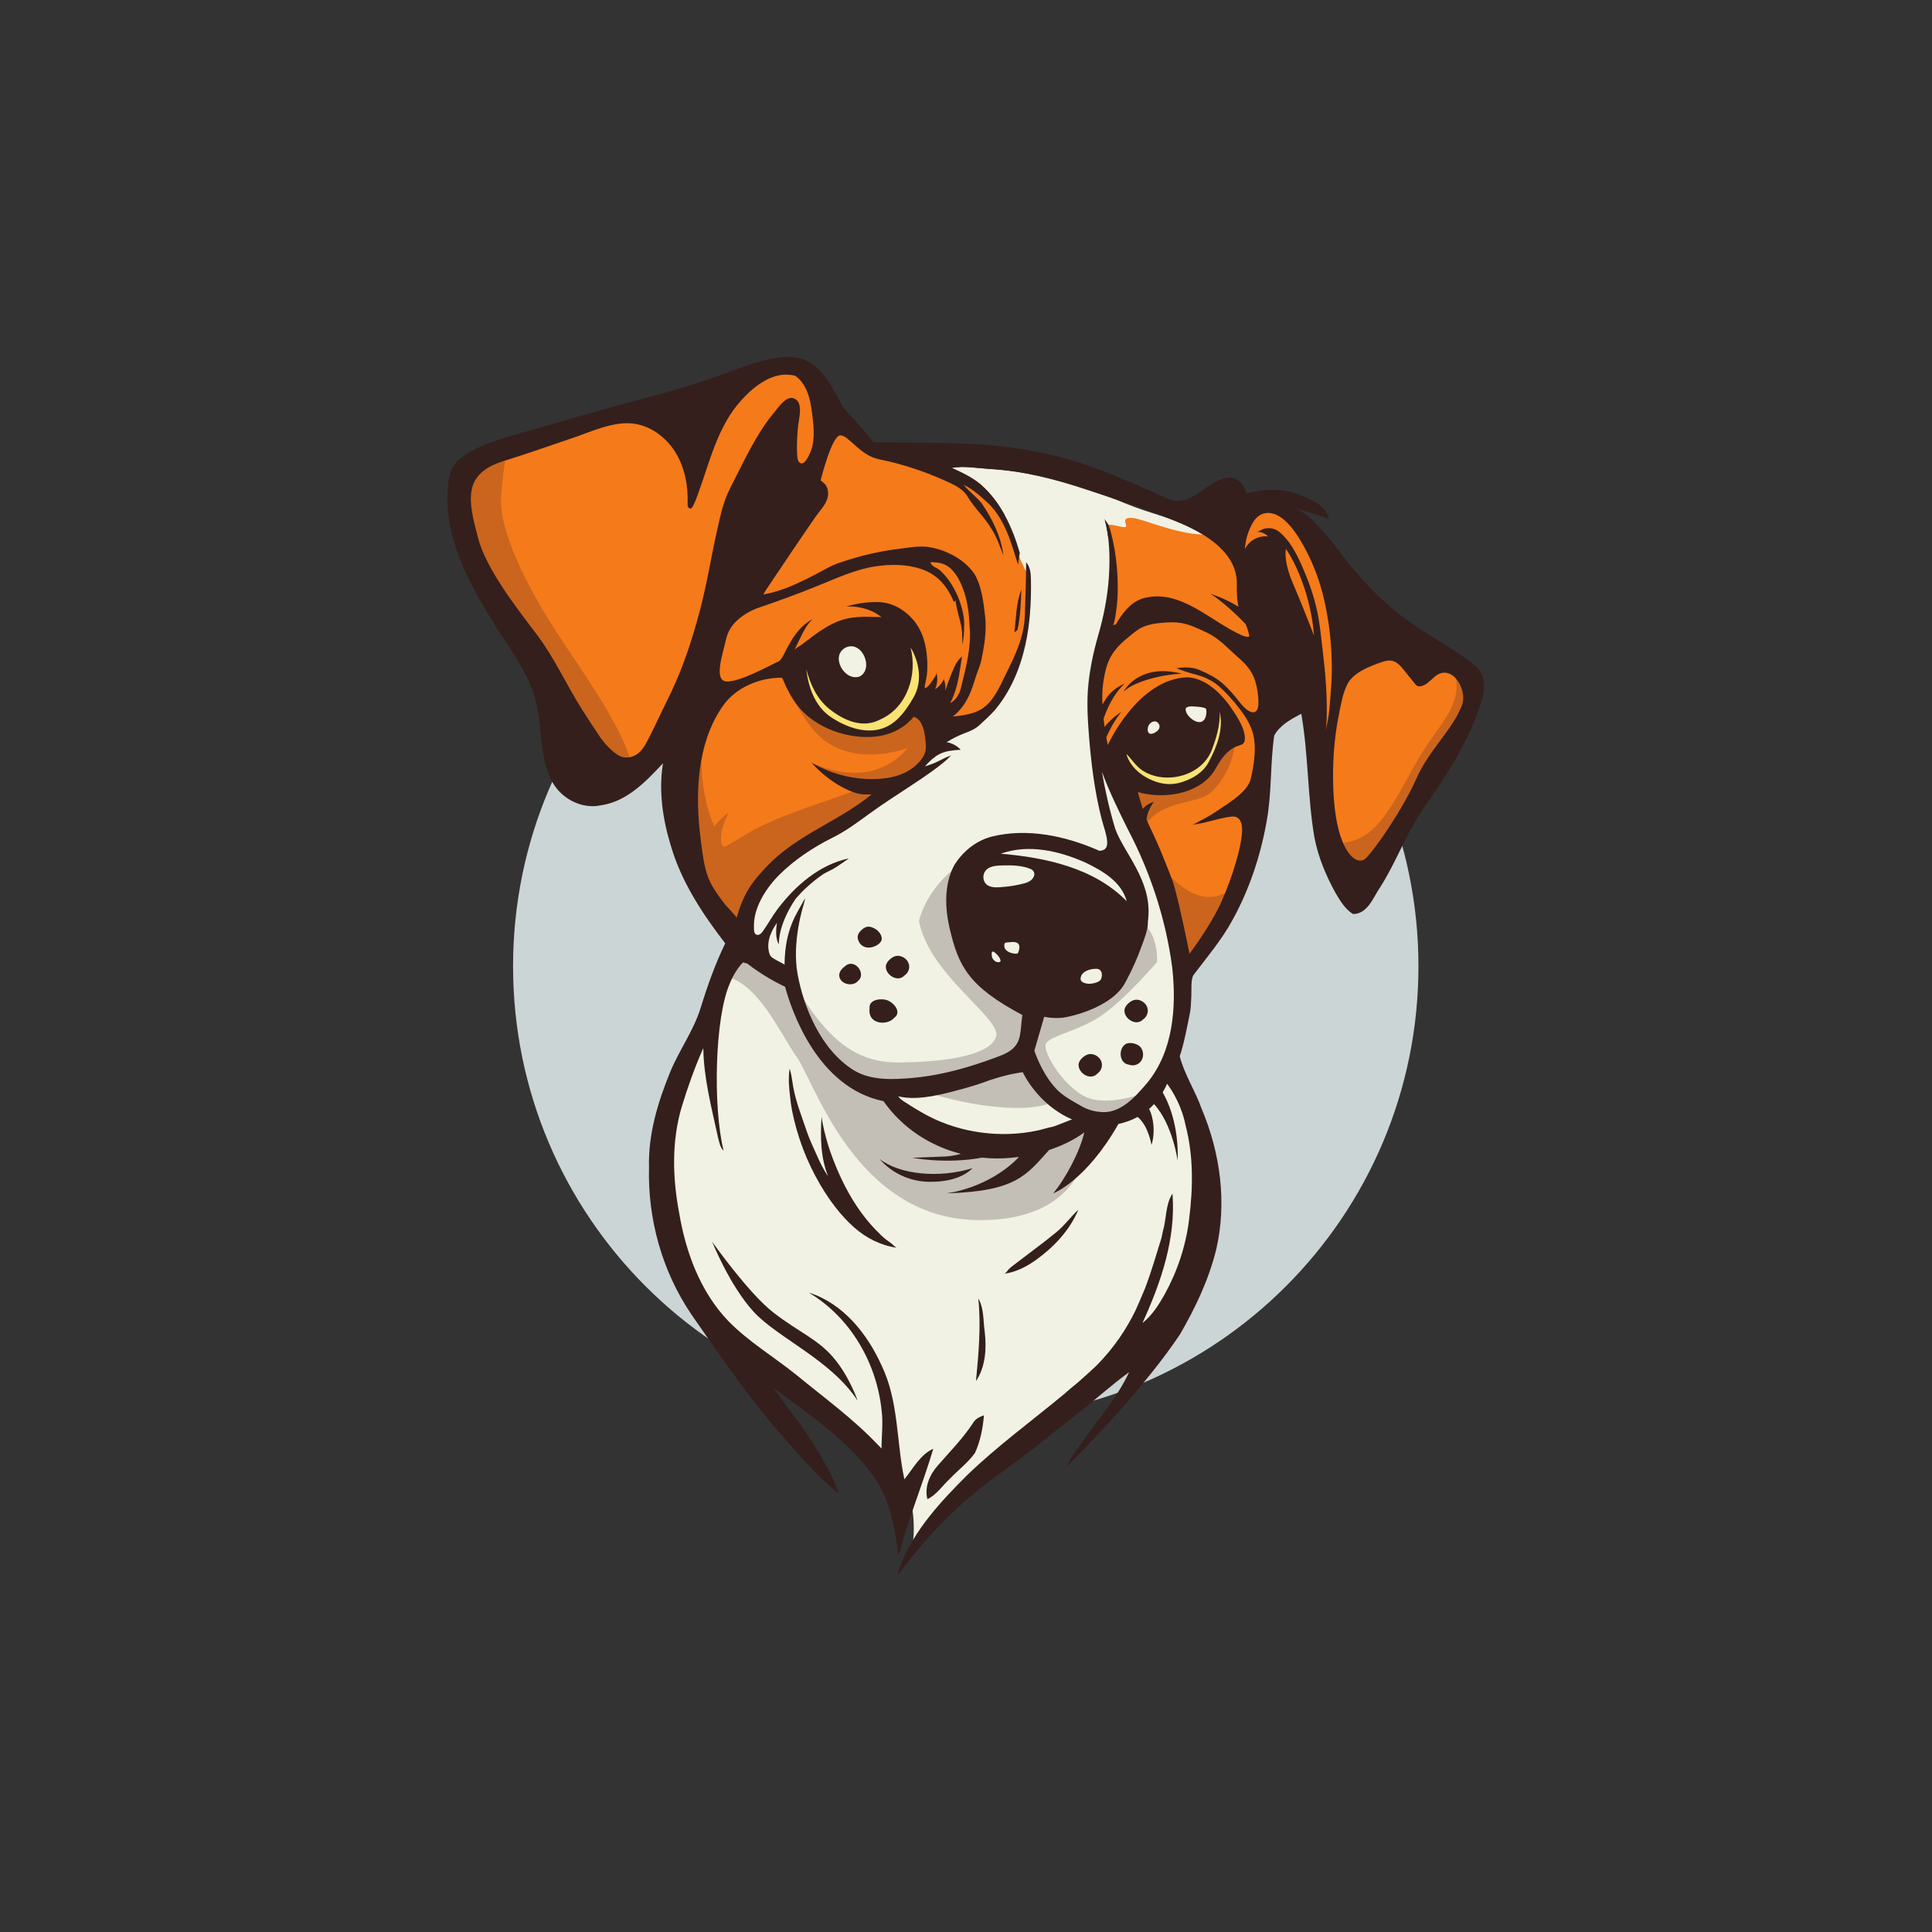 <?xml version="1.0" encoding="UTF-8" standalone="no"?>
<!-- Created with Inkscape (http://www.inkscape.org/) -->

<svg
   version="1.1"
   id="svg2"
   width="666.667"
   height="666.667"
   viewBox="0 0 666.667 666.667"
   sodipodi:docname="06.eps"
   xmlns:inkscape="http://www.inkscape.org/namespaces/inkscape"
   xmlns:sodipodi="http://sodipodi.sourceforge.net/DTD/sodipodi-0.dtd"
   xmlns="http://www.w3.org/2000/svg"
   xmlns:svg="http://www.w3.org/2000/svg">
  <rect x="0" y="0" width="666.667" height="666.667" fill="#333333" stroke="none"/>
  <defs
     id="defs6" />
  <sodipodi:namedview
     id="namedview4"
     pagecolor="#ffffff"
     bordercolor="#000000"
     borderopacity="0.25"
     inkscape:showpageshadow="2"
     inkscape:pageopacity="0.0"
     inkscape:pagecheckerboard="0"
     inkscape:deskcolor="#d1d1d1" />
  <g
     id="g8"
     inkscape:groupmode="layer"
     inkscape:label="ink_ext_XXXXXX"
     transform="matrix(1.333,0,0,-1.333,0,666.667)">
    <g
       id="g10"
       transform="scale(0.1)">
      <path
         d="m 1328.15,2500 c 0,647.19 524.66,1171.85 1171.85,1171.85 647.19,0 1171.85,-524.66 1171.85,-1171.85 0,-647.19 -524.66,-1171.85 -1171.85,-1171.85 -647.19,0 -1171.85,524.66 -1171.85,1171.85"
         style="fill:#ccd5d5;fill-opacity:1;fill-rule:nonzero;stroke:none"
         id="path14" />
      <path
         d="m 2568.04,2537.32 c -0.3,-0.35 -0.42,-0.81 -0.52,-1.26 -0.84,-3.97 -0.6,-10.79 1.19,-14.54 2.41,-5.06 7.09,-9.71 12.76,-10.77 2.24,-0.42 6.63,-0.54 8.1,1.44 0.11,0.16 0.21,0.33 0.28,0.52 1.65,3.89 -3.92,11.62 -6.09,14.49 -1.64,2.18 -12.51,13.91 -15.72,10.12"
         style="fill:#f1f2e3;fill-opacity:1;fill-rule:nonzero;stroke:none"
         id="path16" />
      <path
         d="m 2605.95,2561.57 c -1.17,-0.06 -2.41,-0.12 -3.44,-0.69 -3.35,-1.84 -3.1,-7.75 -2.51,-10.96 0.67,-3.73 2.96,-6.84 5.75,-9.3 6.75,-5.92 15.44,-7.61 24.09,-8.29 1.55,-0.11 3.22,0.06 4.41,1 0.08,0.07 0.15,0.14 0.22,0.21 0.73,0.67 1.14,1.6 1.5,2.51 3,7.58 5.97,20.66 -3.47,24.76 -7.29,3.64 -18.78,1.08 -26.55,0.76"
         style="fill:#f1f2e3;fill-opacity:1;fill-rule:nonzero;stroke:none"
         id="path18" />
      <path
         d="m 2662.31,2718.44 c 5.4,2.69 10.33,6.7 13.12,12.05 4.75,9.12 1.39,17.61 -7.85,21.47 -21.25,8.9 -47.7,9.78 -70.39,9.06 -13.88,-0.44 -31.89,-0.45 -42.88,-10.29 -7.49,-6.71 -10.63,-17.9 -7.69,-27.52 1.57,-5.13 4.11,-8.9 7.31,-11.64 11.45,-9.85 29.86,-7.32 43.79,-6.3 15.98,1.18 31.8,3.98 47.4,7.61 5.89,1.37 11.79,2.86 17.19,5.56"
         style="fill:#f1f2e3;fill-opacity:1;fill-rule:nonzero;stroke:none"
         id="path20" />
      <path
         d="m 2838.37,2493.45 c -15.29,0.29 -38.91,-5.86 -41.11,-24.04 -0.87,-7.24 3.76,-10.44 9.97,-12.78 7.28,-2.74 15.36,-2.56 22.87,-0.91 4.14,0.92 9.38,2.2 13.57,4.52 1.88,1.05 3.55,2.3 4.81,3.81 3.72,4.49 4.63,12.34 3.6,17.94 -1.28,6.99 -6.57,11.33 -13.71,11.46"
         style="fill:#f1f2e3;fill-opacity:1;fill-rule:nonzero;stroke:none"
         id="path22" />
      <path
         d="m 2958.97,2362.38 c -17.17,-18.37 -48.59,0.79 -48.2,23.26 0.23,12.54 17.2,26.82 28.7,27.6 16.3,1.11 31.85,-11.7 31.73,-28.53 -0.07,-9.13 -4.83,-17.2 -12.23,-22.33 z m -11.34,-113.91 c -7.42,-5.31 -16.75,-6.19 -25.25,-3.23 -24.95,3.11 -27.92,39.79 -9.49,52.68 10.27,7.19 31.81,1.84 39.19,-7.01 10.48,-12.54 9.25,-32.64 -4.45,-42.44 z m -107.39,-26.69 c -17.17,-18.37 -48.59,0.78 -48.2,23.26 0.23,12.54 17.2,26.82 28.7,27.6 16.3,1.1 31.85,-11.7 31.73,-28.55 -0.07,-9.12 -4.83,-17.19 -12.23,-22.31 z m 79.5,632.51 c -24.25,48.65 -48.33,98.33 -67.46,149.6 8.45,-48.77 20.06,-100.61 34.67,-148.23 21.83,-61.51 94.16,-132.78 85.56,-229.32 -0.01,-0.14 -0.03,-0.26 -0.04,-0.4 -0.23,-4.08 -0.55,-8.16 -1,-12.22 0,-21.22 -9.93,-44.16 -17,-63.79 -10.68,-29.67 -23.55,-58.56 -38.46,-86.36 -1.27,-2.35 -2.57,-4.71 -3.87,-7.07 -20.36,-38.17 -70.26,-64.21 -115.09,-78.63 -1.01,-0.25 -2.08,-0.58 -3.17,-0.96 -15.14,-4.7 -29.52,-8.07 -41.94,-10.1 -28.21,-2.86 -48.84,2.41 -48.84,2.41 l -25.52,-87.76 c 0,0 16.88,-53.09 51.03,-92.5 l 0.04,0.05 c 16.45,-20.65 41.71,-34.77 66.08,-48.4 0.14,-0.09 0.28,-0.15 0.44,-0.24 14.73,-9.55 31.97,-15.24 49.53,-17.18 53.19,-7.99 93.16,37.51 124.34,74.01 68.15,82.31 76.55,195.73 65.7,297.83 -16.38,125.45 -56.2,247.35 -115,359.26"
         style="fill:#f1f2e3;fill-opacity:1;fill-rule:nonzero;stroke:none"
         id="path24" />
      <path
         d="m 2647.55,2225.64 c 0,0 -33.89,-3.1 -87.78,-21.37 -19.87,-7.59 -47.38,-16.83 -97.65,-29.71 -77.82,-19.95 -110.65,-16.97 -137.33,-11.27 3.89,-4.76 8.03,-8.74 14.09,-12.65 12.09,-7.78 23.76,-15.42 36.21,-22.71 6.27,-3.68 12.55,-7.35 18.91,-10.86 12.88,-7.1 26.15,-13.48 39.73,-19.11 45.51,-18.91 94.43,-29.51 143.62,-31.88 24.7,-1.19 49.52,-0.28 74.05,2.82 12.2,1.53 24.35,3.61 36.36,6.26 11.62,2.55 22.98,6.48 34.61,8.74 0.75,0.13 1.48,0.3 2.21,0.47 4.43,1.09 8.7,2.76 12.95,4.42 12.58,4.91 25.16,9.83 37.72,14.75 -0.14,-0.05 -0.85,0.29 -1.73,0.78 -88.31,38.5 -125.97,121.32 -125.97,121.32"
         style="fill:#f1f2e3;fill-opacity:1;fill-rule:nonzero;stroke:none"
         id="path26" />
      <path
         d="m 2444.52,3302.75 c 0.01,0.57 0.03,1.13 0.03,1.69 0.36,0.06 0.76,0.21 1.13,0.31 -0.39,-0.66 -0.77,-1.35 -1.16,-2 z m 36.25,107.95 c -2.91,12.04 -5.56,24.13 -7.52,36.34 -1.31,-1.39 -2.56,-2.91 -3.85,-4.34 -14.14,33.98 -35.26,67.04 -63.15,75.88 -3.89,2.45 -7.91,4.51 -12.39,6.03 -40.12,15.28 -84.53,19.23 -126.63,10.68 -60.97,-8.99 -115.96,-37.22 -172.76,-59.74 -2.86,-1.07 -14.45,-5.38 -30.07,-11.15 -1.78,-0.61 -3.55,-1.26 -5.34,-1.84 -0.5,-0.26 -1.09,-0.48 -1.61,-0.73 -21.14,-7.79 -47.56,-17.47 -69.63,-25.35 -10.47,-3.05 -20.25,-6.45 -29.26,-10.21 -0.11,-0.03 -0.23,-0.07 -0.34,-0.11 l 0.03,-0.01 c -44.26,-18.51 -70.75,-45.23 -78.38,-78.44 -10.06,-43.74 -33.05,-109.12 1.44,-110.64 34.49,-1.52 116.53,44.42 132.72,51.18 5.4,2.25 10.11,9.66 15.51,19.79 0.33,0.31 0.7,0.57 1.03,0.89 -0.24,-0.1 -0.48,-0.21 -0.72,-0.31 10.71,20.2 24.28,50.98 51.77,74.79 6.9,5.96 14.48,10.95 22.43,15.34 -17.29,-15.33 -24.32,-32.43 -43.58,-71.96 -1.35,-2.68 -2.67,-5.37 -3.94,-8.05 l 1.64,1.96 c 3.82,3.53 12.54,7.58 15.64,9.9 6.23,4.65 12.29,9.53 18.32,14.43 33.41,27.15 66.64,49.99 110.21,56.75 13.4,2.08 26.98,2.85 40.52,2.85 7.01,0 14.01,-0.22 21,-0.57 5.24,-0.26 13.89,0.79 18.7,-1.24 -25.2,21.52 -59.73,29.54 -91.76,28.54 27.95,7.96 56.85,12.52 86.01,11.09 33.82,-1.66 64.65,-19.57 86.52,-44.86 25.42,-29.39 34.73,-66.16 36.87,-104.44 0.72,-12.76 0.45,-25.58 -0.79,-38.3 -1.13,-11.5 -5.78,-24.15 -5.62,-35.42 7.82,2.45 14.43,11.6 18.86,18.2 2.5,3.73 12.79,17.65 11.69,22.09 3.49,-14.05 2.2,-29.25 -3.62,-42.5 10,6.11 18.01,15.43 22.54,26.23 3.47,-9.68 4.81,-20.12 3.88,-30.36 5.02,16.6 11.01,32.9 17.91,48.81 3.31,7.62 6.33,16.66 11.04,23.53 1.74,2.54 4.06,4.64 6.07,7.02 1.54,1.83 7.63,6.72 7.95,8.88 -6.01,-41 -10.84,-83.35 -30.63,-120.47 15.35,8.39 24.85,24.14 28.25,40.92 13.07,51.85 27.31,105.98 22.17,159.17 -1.33,57.32 -17.84,120.95 -49.53,148.87 -0.06,0.06 -0.13,0.11 -0.18,0.16 -0.55,0.48 -1.07,1.04 -1.63,1.49 -1.34,1.11 -2.56,1.99 -3.8,2.92 -0.6,0.43 -1.15,0.95 -1.77,1.36 -8.17,5.8 -14.06,7.74 -18.38,7.67 -8.44,2.1 -17.39,2.86 -26.02,2.56 2.08,-7.7 8.11,-11.37 14.67,-14.51 13.5,-8.07 26.95,-22.81 38.57,-40.93 l -4.33,-1.39 c 1.49,-0.3 3.66,-0.71 5.89,-1.14 18.93,-30.5 32.58,-69.85 32.58,-103.4 0,-22.45 -2.12,-39.72 -4.62,-52.37 -0.18,7.46 -0.62,20.78 -0.84,27.66 0.47,7.88 -2.82,27.68 -9.74,50.8"
         style="fill:#f1f2e3;fill-opacity:1;fill-rule:nonzero;stroke:none"
         id="path28" />
      <path
         d="m 2225.36,3250.04 c 37.99,20.11 5.93,95.06 -36.34,74.8 -40.99,-21.45 -3.24,-88.49 36.34,-74.8"
         style="fill:#f1f2e3;fill-opacity:1;fill-rule:nonzero;stroke:none"
         id="path30" />
      <path
         d="m 2810.03,2768.33 c -67.74,30.32 -147.69,48.92 -219.64,22.96 116.19,-9.89 241.81,-36.57 326.34,-123.08 -13.69,50.9 -62.61,78.76 -106.7,100.12"
         style="fill:#f1f2e3;fill-opacity:1;fill-rule:nonzero;stroke:none"
         id="path32" />
      <path
         d="m 2915.46,3050.27 c 13.22,-47.1 64.98,-76.14 111.6,-79.94 39.1,4.59 81.45,20.5 101.15,56.98 21.61,40.05 39.18,85.09 29.37,131.23 0.95,-34.9 -8.95,-68.38 -21.45,-100.6 -26.2,-63.71 -112.31,-87.06 -170.96,-55.8 -21.29,10.53 -33.8,31.51 -49.71,48.13"
         style="fill:#f1f2e3;fill-opacity:1;fill-rule:nonzero;stroke:none"
         id="path34" />
      <path
         d="m 2087.48,3268.16 c 4.9,-46.46 22.79,-95.61 62.92,-122.83 40.78,-27.67 97.96,-48.3 145.44,-24.97 31.35,15.4 52.2,46.42 69.14,75.78 23.18,40.21 15.43,90.78 -7.92,129.09 18.44,-69.81 -8.39,-155.29 -77.57,-186 -46.24,-25.25 -95.83,-2.64 -132.65,26.83 -31.74,25.41 -49.39,63.64 -59.36,102.1"
         style="fill:#f1f2e3;fill-opacity:1;fill-rule:nonzero;stroke:none"
         id="path36" />
      <path
         d="m 2013.1,2785.13 c 73.65,63.39 167.56,97.54 242.89,159.55 -11.57,0.32 -23.42,0.35 -35.02,1.66 -51.55,16.89 -91.37,48.34 -121.18,81.4 2.23,-1.33 4.42,-2.71 6.69,-3.96 33.59,-18.53 72.51,-31.66 110.8,-37.09 19.53,-1.74 39.23,-1.89 58.81,-0.68 31.64,1.95 63.08,11.71 89.23,29.43 5.26,4.23 33.27,27.92 31.79,52.44 -1.54,25.38 -4.84,70.15 -31.82,77.93 -8.66,-10.33 -18.69,-19.5 -29.89,-27.01 -24.01,-16.08 -52.42,-24.01 -81.14,-25.24 -73.02,-3.12 -154.7,29.29 -196.9,90.65 -8.47,12.31 -15.6,25.83 -22.36,39.14 -0.91,1.78 -9.55,23.51 -11.08,23.52 -56.85,0.63 -118.36,-24.91 -151.61,-71.62 -69.78,-98.05 -73.28,-233.62 -58.22,-348.65 4.16,-31.74 7.9,-68.37 19.74,-98.31 9.55,-24.13 27.42,-47.86 43.24,-68.6 2.45,-3.22 30.52,-31.74 29.66,-34.82 7.52,26.97 16.32,49.89 29.16,71.69 7.78,13.22 17.05,26.02 28.42,39.06 15.23,17.49 31.21,34.38 48.79,49.51"
         style="fill:#f1f2e3;fill-opacity:1;fill-rule:nonzero;stroke:none"
         id="path38" />
      <path
         d="m 2341.31,2476.04 c -17.17,-18.36 -48.6,0.79 -48.2,23.27 0.22,12.54 17.2,26.81 28.7,27.59 16.3,1.11 31.85,-11.69 31.73,-28.54 -0.07,-9.12 -4.84,-17.2 -12.23,-22.32 z m -26.52,-109.47 c -15.38,-18.19 -55.44,-17.85 -62.83,8.57 -1.78,6.38 -1.35,13.15 -0.91,19.76 1.36,19.99 30.92,22.02 44.67,17.42 17.25,-5.78 39.73,-30.63 19.07,-45.75 z m -91.64,197.49 c -5.02,10.83 -3.73,18.06 4.23,26.91 5.8,6.45 14.85,12.82 24.02,11.23 14.16,-2.45 28.65,-13.93 31.02,-28.41 2.24,-13.64 -16.49,-23.01 -27.5,-24.95 -13.1,-2.31 -26,2.77 -31.77,15.22 z m -2.23,-102.19 c -13.01,-15.41 -44.97,-9.03 -48.26,12.1 -1.86,11.97 8.45,21.47 17.16,27.95 23.82,17.73 53.58,-22.09 31.1,-40.05 z m 412.93,908.55 c -1.98,-1.58 -6.02,-4.82 -8,-6.48 4.67,37.12 4.2,75.82 18.12,111.05 -1.33,-34.91 -2.52,-70.37 -10.12,-104.57 z M 2524.52,2245.37 c 19.12,6.1 38.07,12.76 56.87,19.82 17.79,6.68 36.38,14.39 47.77,29.61 8.32,11.14 11.61,24.91 12.91,38.52 0.27,2.91 4.05,40.59 4.44,40.38 -140.99,74.74 -165.48,128.24 -187.88,222.79 -8.32,35.15 -10.8,67.09 -8.31,95.27 l 0.53,1.86 c -0.12,-0.02 -0.24,-0.05 -0.36,-0.07 2.63,27.26 9.96,50.9 21.2,70.42 8.75,13.48 19.13,25.82 31.01,36.45 0.33,0.29 0.64,0.58 0.96,0.86 18.3,16.13 40.01,28.26 64.42,34.49 91.8,22.4 188.84,1.66 274.01,-35.3 1.02,-0.54 2.05,-1.1 3.08,-1.64 28.3,0.48 24.07,25.12 10.3,69.24 -12.81,41.01 -35.99,171.59 -39.7,284.01 -3.37,36.19 -0.99,72.35 4.76,108.09 0.1,0.62 0.18,1.29 0.28,1.9 0.16,0.89 0.29,1.65 0.44,2.51 0.35,2.09 0.71,4.19 1.08,6.27 1.64,9.19 3.1,16.57 4.42,22.41 0.07,0.31 0.13,0.62 0.2,0.93 0.09,0.38 0.18,0.81 0.27,1.18 4.49,20.56 9.85,40.94 15.66,61.05 14.15,49.01 24.16,99.62 27.59,150.57 3.37,50.09 2.11,102.75 -11.24,151.37 1.42,-5.2 7.9,-11.32 10.35,-16.53 2.78,-5.9 4.38,-11.96 6.04,-18.27 3.79,-14.57 6.96,-29.3 9.52,-44.15 5.02,-29.15 7.7,-58.71 8.2,-88.28 0.31,-18.37 -0.06,-36.78 -1.99,-55.07 -0.58,-5.45 -5.55,-51.89 -10.72,-52.33 1.82,0.15 5.62,0.39 7.45,0.55 16.06,27.39 36.17,55.88 67.27,66.96 97.67,30.29 177.84,-58.88 259.45,-94.66 6.15,-2.69 13.37,-5.12 19.44,-2.86 -1.3,6.98 -3.14,14.38 -5.73,21.82 -1.31,3.72 -2.72,7.13 -4.18,10.38 -54.14,56.42 -91.56,78.56 -91.56,78.56 0,0 40.29,-12.81 73.27,-33.92 -3.21,13.62 -5.09,31.37 -4.34,57.33 2.09,71.96 -62.61,137.94 -218.11,185.11 -32.39,9.9 -64.28,22.22 -95.36,35.32 -105.51,40.04 -215.36,73.13 -328.63,79.15 -31.97,2.13 -64.35,8.31 -96.24,2.61 26.36,-11.79 52.87,-24.22 75.19,-42.9 52.32,-45.59 82.48,-111.52 101.24,-177.14 -1.51,-10.13 -3.01,-20.34 -4.59,-30.55 -17.03,55.72 -33.25,115.56 -75.83,157.9 -19.95,18.13 -40.13,37.13 -64.67,48.84 14.17,-18.29 33.87,-31.26 47.89,-49.71 26.59,-39.89 48.76,-84.13 54.76,-132.34 -9.57,23.04 -16.85,47.18 -30.78,68.08 -17.33,29.83 -43.61,53.02 -61.26,82.63 -9.5,16.78 -26.52,26.75 -43.3,34.98 -59.83,28.18 -122.92,50.02 -187.9,62.68 -49.68,11.54 -76.36,61.22 -98.7,61.66 -22.34,0.44 -51.13,-116.66 -51.13,-116.66 0,0 13.18,-8.05 18.41,-22.33 -0.78,0.4 -1.51,0.83 -2.34,1.2 1.22,-3.26 2.69,-6.38 4.29,-9.42 0.89,-8.67 -1.48,-18.98 -10.25,-30.72 -12.82,-17.15 -46.53,-66.49 -79.66,-115.47 -2.9,1.94 -7.25,1 -13.16,-3.01 0.62,-5.01 2.31,-8 5.03,-9.02 -37.3,-55.22 -71.6,-106.54 -71.6,-106.54 46.94,8.71 91.42,28.18 133.06,50.89 0,0 19.29,10.98 74.64,37.05 47.09,6.96 91.81,26.19 139.61,29.28 31.27,2.61 63.09,11.56 94.35,3.41 41.24,-9.98 81.52,-32.06 106.06,-67.6 19.16,-33.48 23.03,-72.9 27.54,-110.49 4.08,-37.61 -2.24,-75.19 -9.8,-111.94 -3.01,-14.63 -8.69,-25.99 -13.22,-39.77 -5.86,-17.82 -10.74,-35.66 -18.81,-52.68 -9.91,-20.91 -23.57,-39.81 -41.94,-54.1 26.43,2.75 53.93,6.14 76.15,20.71 29.36,19.25 43.74,53.9 59.31,85.36 25.37,51.27 48.56,97.03 50.99,155.4 1.9,45.93 3.03,91.89 3.36,137.86 11.05,-12.2 12.22,-30.17 12.46,-46.63 0.82,-56.07 -2.37,-112.45 -14.51,-167.19 -13.63,-61.53 -38.91,-121.61 -80,-169.93 -12.36,-13.56 -25.89,-25.83 -39.42,-38.17 -11.58,-10.57 -24.92,-15.47 -39.36,-21.06 -15.72,-6.09 -30.85,-13.7 -45.11,-22.7 13.87,-2.23 26.93,-9.2 36.52,-19.47 -18.4,-1.21 -37.35,-2.56 -53.9,-10.72 -6.71,-3.3 -12.85,-7.66 -18.6,-12.44 -7.28,-6.04 -13.97,-12.78 -19.97,-20.1 11.88,4.11 22.9,7.47 34.05,13.18 11.39,5.83 22.75,11.9 35.06,15.6 -3.59,-1.08 -8.69,-7.9 -11.61,-10.44 -3.93,-3.41 -7.92,-6.75 -11.95,-10.03 -8.41,-6.83 -17.04,-13.39 -25.79,-19.77 -17.56,-12.79 -35.66,-24.82 -53.77,-36.79 -37.1,-24.54 -74.74,-48.39 -110.66,-74.64 -31.27,-22.85 -62.58,-46.11 -97.6,-62.98 -49.15,-24.93 -95.85,-55.88 -135.1,-94.9 -23.66,-23.51 -45,-53.6 -56.66,-84.93 -5.93,-15.94 -9.22,-32.87 -8.68,-49.91 0.18,-5.45 -0.66,-14.14 3.78,-18.14 6.96,-6.27 14.57,0.52 18.69,6.21 13.54,18.71 24.3,39.04 38.12,57.41 45.82,60.94 108.75,115.8 185.05,132.02 -10.72,-7.72 -21.82,-15.14 -32.95,-22.57 -11.27,-7.52 -24.73,-12.13 -36.13,-20 -13.94,-9.62 -27.03,-20.43 -39.59,-31.77 -10.45,-9.44 -19.99,-19.62 -29.17,-30.11 -47.9,-71.8 -43.06,-117.78 -43.06,-117.78 0,0 -8.46,9.67 -7.06,37.42 0.32,6.34 1.03,12.53 1.92,18.34 -5.05,-7.42 -9.78,-15.04 -13.58,-23.16 -6.25,-13.35 -10.05,-28.15 -8.72,-42.83 0.58,-6.4 1.95,-15.6 6.11,-20.8 3.47,-4.35 10.54,-7.5 15.31,-10.47 1.74,-1.09 20.56,-10.17 20.54,-11.79 0.92,96.08 32.91,133.44 51.69,170.01 l 1.27,0.4 c -1.45,-5.29 -2.75,-10.63 -4,-15.97 -0.02,0.03 -30.64,-93.89 -15.31,-178.33 15.33,-84.45 59.83,-195.35 144.88,-248.55 44,-27.53 102.33,-24.64 152.05,-20.32 55.48,4.81 110.02,17.64 162.98,34.55"
         style="fill:#f1f2e3;fill-opacity:1;fill-rule:nonzero;stroke:none"
         id="path40" />
      <path
         d="m 1857.25,3632.71 c 8.07,35.67 15.71,71.5 32.53,104.17 25.08,48.75 48.35,98.97 77.48,145.52 11.24,17.97 23.47,35.34 37.11,51.58 9.78,11.66 24.8,34.05 40.83,36.93 7.37,1.33 15.22,-2.2 19.72,-8.19 12.06,-16.08 2.25,-49.76 0.67,-68.01 -2.2,-25.41 -3.74,-50.98 -1.53,-76.44 0.6,-6.93 3.05,-15.54 9.94,-16.47 5.47,-0.74 9.97,4.08 13.07,8.65 21.16,31.24 21.45,65.95 17.34,102.07 -4.66,41.08 -9.41,89.12 -45.27,115.72 -53.98,15.04 -104.32,-24.14 -138.83,-61.58 -62.96,-68.36 -83.37,-162.42 -114.47,-247.14 -3.81,-10.39 -7.74,-20.8 -13.27,-30.39 -0.86,-1.49 -1.83,-3.03 -3.37,-3.8 -2.87,-1.43 -6.49,0.61 -7.95,3.47 -1.45,2.86 -1.33,6.23 -1.24,9.44 1.39,44.32 -6.78,89.71 -29.11,128.02 -22.33,38.32 -59.85,68.82 -103.4,77.18 -1.43,0.27 -2.88,0.52 -4.32,0.75 -52.78,8.32 -112.29,-20.3 -161.44,-36.94 -59.09,-20 -117.91,-40.88 -177.53,-59.29 -108.96,-33.62 -91.5,-104.38 -66.88,-198.9 20.51,-78.71 96.65,-177.33 152.26,-250.38 44.96,-59.08 76.59,-129.9 116.25,-192.72 15.5,-24.55 31.4,-48.86 47.67,-72.92 11.08,-16.39 35.87,-43.51 54.5,-50.41 12.77,-4.72 27.57,-2.09 39.12,5.14 16.86,10.54 25.49,29.3 34.26,46.38 16.78,32.69 31.82,66.26 48.23,99.14 3.22,6.44 6.35,12.92 9.39,19.43 30.74,65.66 53.29,134.86 71.96,204.82 19.01,71.26 30.05,143.36 46.28,215.17"
         style="fill:#f1f2e3;fill-opacity:1;fill-rule:nonzero;stroke:none"
         id="path42" />
      <path
         d="m 3347.01,3490.95 c 25.96,-60.66 54.52,-134.93 54.52,-134.93 -7.79,102.12 -47.59,188.67 -72.69,224.15 0,0 -7.8,-28.56 18.17,-89.22"
         style="fill:#f1f2e3;fill-opacity:1;fill-rule:nonzero;stroke:none"
         id="path44" />
      <path
         d="m 3059.04,3257.04 c -4.2,-0.02 -8.99,-0.28 -14.11,-0.68 -24.21,-1.94 -57.2,-8.18 -85.67,-18.01 -21.27,-7.34 -40,-16.66 -50.5,-27.67 0,0 12.51,27.2 50.5,43.34 2.49,1.05 5.07,2.06 7.77,3.02 2.66,0.93 5.33,1.73 8,2.45 41.69,11.2 84.01,-2.45 84.01,-2.45 z m 144.09,44.18 c -21.77,19.2 -41.63,41.1 -66.96,56.02 -7.95,4.69 -16.34,8.56 -24.73,12.38 -17.64,8.03 -35.6,15.93 -54.72,19.03 -14.4,2.34 -29.1,1.9 -43.64,0.8 -17.42,-1.31 -35.06,-3.66 -51.45,-9.96 -13.26,-5.1 -22.63,-13.23 -33.52,-21.87 -49.74,-39.43 -63.94,-63.66 -72.64,-126.89 -2.27,-16.42 -2.45,-34.98 -1.6,-53.46 3.01,5.73 7.07,12.52 12.77,20.39 17.43,24.01 44.68,33.62 44.68,33.62 -28.67,-25.45 -46.03,-65.73 -54.63,-90.6 0.84,-7.38 1.77,-14.47 2.71,-21.12 18.31,23.33 43.22,38.98 43.22,38.98 -19.22,-24.96 -31.38,-48.54 -38.83,-66.17 2.2,-12.26 3.87,-19.86 3.87,-19.86 0,0 76.18,169.94 204.82,175.47 41.59,-1.02 79.95,-32.05 109.91,-72.4 4.95,-7.35 9.84,-14.75 14.84,-22.04 0.86,-1.26 1.64,-2.5 2.45,-3.75 4.62,-7.58 8.97,-15.29 12.99,-23.06 11.19,-23.88 12.51,-42.28 6.1,-49.75 -8.63,-10.08 -35.74,0.57 -71.52,-64.47 -34.42,-62.57 -122.4,-80.69 -193.41,-63.94 -2.31,1.09 -5.02,1.84 -8.38,2.05 0.59,-2.11 1.2,-4.22 1.8,-6.34 3.52,-12.44 7.18,-24.86 11.08,-37.2 9.71,13.04 28.53,18.66 28.53,18.66 0,0 -17.42,-23.31 -18.9,-46.09 5.04,-12.09 10.87,-23.72 16.51,-35.67 15.56,-32.99 28.99,-66.93 42.46,-100.82 2.43,-7.12 5.04,-14.18 7.97,-21.08 0.1,-0.3 0.22,-0.61 0.32,-0.9 4.39,-12.49 9.99,-33.96 15.72,-58.03 -0.11,-0.58 -0.2,-1.16 -0.31,-1.74 0.23,0.08 0.44,0.16 0.66,0.24 13.65,-57.62 27.88,-129.35 27.88,-129.35 0,0 55.32,72.92 83.28,135.91 27.96,62.99 52.34,143.44 52.94,183.58 0.17,11.16 -1.71,26.3 -12.06,32.85 -5.36,3.41 -11.02,3.29 -17.06,2.55 -34.01,-4.17 -66.47,-17.53 -100.57,-20.89 5.24,0.51 12.48,5.81 17.22,8.15 5.76,2.85 11.48,5.82 17.13,8.91 11.37,6.22 22.47,12.96 33.1,20.37 1.64,1.15 3.24,2.33 4.85,3.5 0.11,0.06 0.18,0.09 0.29,0.16 28.48,18.51 72.66,46.84 79.56,78.19 6.91,31.35 19.33,89.57 0,133.09 0,0 0,-0.15 0,-0.21 -13.7,36.59 -67.86,97.16 -92.54,114.24 -15.08,10.44 -30.92,17.45 -46.33,21.36 -0.02,0.03 -0.03,0.06 -0.05,0.09 -37.99,9.77 -54.42,17.82 -53.25,17.43 1.18,-0.39 34.67,7.12 60.76,-5.27 20.87,-9.21 39.88,-18.28 57.39,-33.33 17.03,-14.63 31.52,-31.94 45.31,-49.58 1.58,-2.03 3.3,-4.06 5.05,-6.11 0.14,-0.17 0.26,-0.3 0.4,-0.47 14.06,-17.4 41.55,-34.6 42.99,2.5 0.33,20.16 -2.63,40.49 -8.42,59.24 -8.6,27.87 -24.99,44.08 -46.04,62.66"
         style="fill:#f1f2e3;fill-opacity:1;fill-rule:nonzero;stroke:none"
         id="path46" />
      <path
         d="m 3113.7,3134.66 c 4.02,2.9 6.51,7.57 7.73,12.38 1.44,5.66 2.15,12.62 0.92,18.39 -1.16,5.46 -24.82,6.57 -29.23,6.85 -5.47,0.35 -23.25,2.05 -23.91,-6.7 -0.01,-0.12 -0.02,-0.24 -0.02,-0.36 -0.75,-16.34 29.26,-41.57 44.51,-30.56"
         style="fill:#f1f2e3;fill-opacity:1;fill-rule:nonzero;stroke:none"
         id="path48" />
      <path
         d="m 3428.71,3444.66 c -12.3,55.46 -33.14,109.11 -62.41,157.84 -16.92,28.17 -49.01,73.55 -86.71,70.85 -19.01,-1.36 -30.85,-14.03 -39.22,-29.98 -10.33,-19.69 -16.46,-41.58 -17.85,-63.78 10.34,22.06 35.65,36.06 59.83,33.12 -7.55,8.25 -18.57,12.32 -29.64,11.81 7.61,1.22 13.57,6.98 21.12,8.38 14.96,2.75 27.23,0.38 39.11,-9.68 26,-21.99 42.04,-52.84 55.77,-83.38 15.81,-35.19 29.09,-71.1 38.21,-108.64 9.46,-38.94 12.81,-79.18 17.62,-118.89 6.92,-56.89 11.32,-114.06 9.84,-171.46 -0.25,-9.66 -1.35,-19.28 -2.45,-28.87 5.83,23.45 9.37,47.38 10.91,71.49 1.5,23.47 4.12,46.91 4.61,70.57 0.87,44.64 -1.82,89.35 -8.26,133.53 -2.79,19.15 -6.29,38.2 -10.48,57.09"
         style="fill:#f1f2e3;fill-opacity:1;fill-rule:nonzero;stroke:none"
         id="path50" />
      <path
         d="m 3713.2,3248.98 c -11.25,-9.72 -21.78,-22.32 -36.52,-24.26 -2.4,-0.32 -4.91,-0.31 -7.15,0.6 -2.95,1.18 -5.07,3.76 -7.06,6.23 -9.35,11.64 -18.71,23.27 -28.08,34.91 -8.47,10.55 -18.07,21.8 -31.35,24.39 -9.32,1.82 -18.86,-1 -27.83,-4.07 -29.5,-10.08 -71.22,-26.36 -86.74,-55.63 -12.8,-24.11 -17.78,-55.91 -23.03,-82.23 -12.02,-60.24 -16.06,-122.04 -14.21,-183.38 5.16,-170.1 59.99,-205.39 81.71,-188.2 21.71,17.19 98.61,129.39 133,207.15 34.38,77.77 94.1,126.72 118.65,191.39 15.34,40.38 -27.11,111.38 -71.39,73.1"
         style="fill:#f1f2e3;fill-opacity:1;fill-rule:nonzero;stroke:none"
         id="path52" />
      <path
         d="m 2981.99,3101.77 c 6.17,1.21 15.4,6.86 18.22,12.73 1.76,3.69 2.09,7.55 0.3,11.31 -6.22,13 -21.24,8.74 -27.12,-2.41 -2.96,-5.62 -3.61,-14.43 -0.08,-18.97 1.77,-2.26 4.59,-3.46 8.68,-2.66"
         style="fill:#f1f2e3;fill-opacity:1;fill-rule:nonzero;stroke:none"
         id="path54" />
      <path
         d="m 1910.8,2555 c -50.19,-73.29 -65.25,-163.64 -83.32,-214.84 -18.08,-51.2 -117.46,-226.89 -103.41,-415.63 14.06,-188.73 126.5,-364.42 186.73,-424.66 60.24,-60.23 127.5,-73.28 207.81,-137.53 80.32,-64.25 189.74,-168.66 202.8,-236.93 13.05,-68.26 35.13,0 35.13,0 0,0 20.08,-82.31 0,-149.578 0,0 94.37,141.838 238.94,253.128 144.56,111.29 332.29,292 332.29,292 0,0 87.35,-4.02 143.56,123.48 56.22,127.49 56.22,329.28 44.18,398.56 -12.05,69.27 -89.36,191.73 -89.36,191.73 0,0 -61.24,-113.43 -149.58,-135.51 -88.35,-22.09 -154.04,-46.18 -198.99,-55.22 -44.96,-9.04 -198.74,-18.07 -280.47,33.13 -81.73,51.2 -124.9,111.43 -156.02,118.47 -31.12,7.02 -133.52,76.28 -159.62,150.58 -26.1,74.29 -1.68,113.07 -39.49,127.81 -37.81,14.75 -131.18,81.01 -131.18,81.01"
         style="fill:#f1f2e3;fill-opacity:1;fill-rule:nonzero;stroke:none"
         id="path56" />
      <path
         d="m 1917.06,2582.19 c 8.73,84.36 79.65,216.49 225.46,277.83 145.81,61.33 236.44,150.6 236.44,150.6 0,0 25.55,57.97 48.21,77.99 22.65,20.02 98.44,31.15 132.78,65.34 34.34,34.18 73.41,104.41 87.78,174.33 14.38,69.91 17.38,154.98 14.98,187.32 h -2.69 c 0,0 -14.37,22.57 -28.15,62.22 -13.79,39.65 -46.55,141.35 -141.93,184.45 -95.38,43.09 -175.25,60.33 -206.86,70.1 -31.6,9.77 -106.3,55.16 -122.39,81.02 -16.09,25.85 -58.32,134.34 -106,135.34 -47.69,0.99 -543.47,-140.09 -611.03,-162.94 -67.56,-22.86 -216.59,-73.52 -246.39,-125.19 -29.81,-51.66 21.85,-190.76 41.72,-236.46 19.87,-45.7 200.16,-302.57 216.81,-385.82 16.65,-83.26 58.28,-188.16 159.85,-144.87 101.57,43.29 131.54,131.55 148.2,99.91 16.65,-31.64 -28.27,-211.82 23.42,-325.22 51.68,-113.4 129.79,-185.95 129.79,-185.95"
         style="fill:#f57a1a;fill-opacity:1;fill-rule:nonzero;stroke:none"
         id="path58" />
      <path
         d="m 2087.48,3280.5 c 28.84,-38.42 89,-129.74 112.92,-134.09 23.92,-4.34 99.29,7.97 124.66,43.49 25.37,35.52 13.77,135.42 32.62,138.38 18.84,2.96 21.02,-36.91 27.54,-63.72 6.52,-26.83 -15.95,-88.43 -34.07,-109.45 -18.12,-21.02 -44.93,-64.5 -94.94,-57.98 -50.01,6.52 -136.26,34.06 -164.53,68.85 -28.27,34.79 -4.2,114.52 -4.2,114.52"
         style="fill:#f9e373;fill-opacity:1;fill-rule:nonzero;stroke:none"
         id="path60" />
      <path
         d="m 2156.75,3288.25 c 0,27.63 22.41,50.03 50.04,50.03 27.64,0 50.04,-22.4 50.04,-50.03 0,-27.64 -22.4,-50.04 -50.04,-50.04 -27.63,0 -50.04,22.4 -50.04,50.04"
         style="fill:#f1f2e3;fill-opacity:1;fill-rule:nonzero;stroke:none"
         id="path62" />
      <path
         d="m 2866.37,3637.07 c -1.74,14.42 38.74,-3.28 46.88,0 8.15,3.28 -14.93,24.99 16.28,23.63 31.22,-1.35 137.76,-54.28 217.83,-41.39 80.08,12.89 91.93,83.79 162.37,66.96 70.45,-16.83 197.7,-255.09 286.43,-304.55 88.73,-49.45 155.65,-92.48 209.46,-144.43 53.82,-51.94 -40.73,-189.39 -77.09,-233.4 -36.36,-44.01 -144.01,-230.7 -177.47,-271.18 -33.45,-40.48 -110.54,70.9 -110.54,70.9 0,0 -35.79,275.48 -38.99,314.07 -3.2,38.57 -32.27,111.69 -66.46,94.77 -34.2,-16.92 -75.63,-127.47 -77.46,-229.29 -1.83,-101.83 -67.29,-314.85 -106.57,-380.71 -39.26,-65.86 -81.87,-96.08 -81.87,-96.08 0,0 -51.24,176.6 -82.87,267.05 -31.62,90.46 -122.07,230.76 -143.53,323.04 -21.45,92.29 26.51,230.65 31.56,323 5.04,92.35 5.48,151.93 4.51,168.89 -0.97,16.98 -12.47,48.72 -12.47,48.72"
         style="fill:#f57a1a;fill-opacity:1;fill-rule:nonzero;stroke:none"
         id="path64" />
      <path
         d="m 2968.17,3138.6 c -9.24,-24.53 -25.64,-61.12 15.73,-51.87 41.37,9.25 9.21,29.35 61.08,36.99 51.87,7.64 87.26,-7.13 90.87,10.11 3.62,17.23 17.29,50.61 -7.24,55.03 -24.52,4.43 -83.37,-1.2 -89.94,-6.03 -6.56,-4.82 -70.5,-44.23 -70.5,-44.23"
         style="fill:#f1f2e3;fill-opacity:1;fill-rule:nonzero;stroke:none"
         id="path66" />
      <path
         d="m 2912.65,3059.46 c 10.62,-9.18 70.54,-59.43 104.36,-59.43 33.83,0 70.55,12.57 93.74,36.24 23.2,23.68 36.24,57.95 37.21,81.41 0.97,23.44 0.97,50.98 8.69,50.02 7.73,-0.97 16.91,-30.27 15.95,-55.72 -0.97,-25.46 -35.45,-97.45 -49.62,-111.95 -14.16,-14.49 -52.08,-37.8 -85.07,-38.71 -32.98,-0.91 -77.43,-6.22 -96.27,18.42 -18.85,24.64 -38.17,54.6 -38.66,63.78 -0.48,9.18 9.67,15.94 9.67,15.94"
         style="fill:#f9e373;fill-opacity:1;fill-rule:nonzero;stroke:none"
         id="path68" />
      <path
         d="m 1875.65,2473.99 c 86.25,-15.69 141.78,-144.48 187.86,-210.64 46.08,-66.17 152.25,-413.5 463.01,-420.34 310.76,-6.86 295.74,241.72 295.74,241.72 0,0 -282.32,-69.02 -369.36,-38.09 -87.04,30.92 -170.29,129.4 -170.29,129.4 0,0 -96.55,17.19 -145.79,75.59 -49.25,58.41 -85.07,217.05 -85.07,217.05 l -145.86,78.84 -30.24,-73.53"
         style="fill:#c3bfb6;fill-opacity:1;fill-rule:nonzero;stroke:none"
         id="path70" />
      <path
         d="m 2396.84,2175.06 c 79.31,-28.33 243.65,-60.03 321.86,-29.44 l -74.8,105.38 -247.06,-75.94"
         style="fill:#c3bfb6;fill-opacity:1;fill-rule:nonzero;stroke:none"
         id="path72" />
      <path
         d="m 2055.17,2454.52 c 66.65,-109.09 136.71,-203.69 266.64,-203.52 129.93,0.16 242.26,19.66 256.79,66.8 14.53,47.13 -173.29,159.27 -199.64,299.04 0,0 23.17,123.26 178.8,186.77 0,0 -73.15,-265.15 -24.98,-303.61 48.17,-38.46 161.5,-73.5 144.79,-110.71 -16.7,-37.23 -33.67,-138.29 -33.67,-138.29 0,0 -216.28,-82.5 -294.89,-77.39 -78.61,5.12 -160.5,37.63 -195.83,77.39 -35.32,39.75 -85.54,100.1 -86.78,133.17 -1.23,33.07 -11.23,70.35 -11.23,70.35"
         style="fill:#c3bfb6;fill-opacity:1;fill-rule:nonzero;stroke:none"
         id="path74" />
      <path
         d="m 2959.04,2612.04 c 42.41,-36.96 35.8,-101.54 35.8,-101.54 0,0 -82.77,-96.48 -142.37,-137.39 -59.6,-40.93 -129.56,-51.27 -144.08,-71.84 -14.52,-20.58 54.64,-128.82 116.42,-144.67 61.79,-15.84 139.67,16.79 139.67,16.79 0,0 -37.15,-72.23 -106.35,-68.26 -69.21,3.95 -146.88,72.71 -180.55,109.29 -33.68,36.58 -14.95,121.12 -7.26,155.07 7.71,33.95 53,59.05 104.93,55.1 51.95,-3.97 38.74,-26.41 91.55,22.44 52.8,48.84 62.57,117.49 74.19,149.17 11.62,31.68 18.05,15.84 18.05,15.84"
         style="fill:#c3bfb6;fill-opacity:1;fill-rule:nonzero;stroke:none"
         id="path76" />
      <path
         d="m 1628.98,2988.54 c 36.89,54.46 -117.36,267.35 -187.64,375.4 -70.27,108.04 -150.99,260.45 -144.06,352.24 6.93,91.78 15.81,115.95 15.81,115.95 0,0 -112.72,26.35 -124.88,-70.27 -12.15,-96.63 28.25,-232.92 66.91,-286.87 38.65,-53.96 182.18,-265.38 205.29,-357.31 23.1,-91.94 168.57,-129.14 168.57,-129.14"
         style="fill:#cb651d;fill-opacity:1;fill-rule:nonzero;stroke:none"
         id="path78" />
      <path
         d="m 2055.17,3190.46 c 39.69,-76.2 77.13,-122.81 151.62,-137.93 74.49,-15.11 142.22,12.51 142.22,12.51 0,0 -78.24,-115.11 -249.22,-37.3 0,0 114.45,-62.43 132.36,-66.35 -3.82,0.84 -14.07,-5.18 -17.55,-6.45 -20.19,-7.32 -40.43,-14.49 -60.69,-21.61 -77.9,-27.35 -155.93,-51.47 -227.08,-94.46 -12.84,-7.76 -25.24,-15.6 -38.52,-22.54 -8.09,-4.25 -16.03,-12.33 -20.22,-0.42 -2.27,6.47 -1.8,14.27 -1.4,21.01 0.67,11.26 3.68,22.29 7.56,32.83 1.95,5.29 4.15,10.48 6.51,15.6 1.45,3.17 3.73,11.34 6.54,13.36 -0.01,0 -30.56,-21.94 -37.61,-37.61 0,0 -48.75,95.83 -28.99,240.42 19.77,144.59 -59.14,-14.39 -55.92,-97.63 3.21,-83.24 17.64,-210.26 42.05,-267.98 24.41,-57.71 70.53,-118.33 90.29,-140.72 19.77,-22.41 28.99,60.61 73.8,117.27 44.8,56.66 168.74,150.57 262.3,192.49 93.55,41.92 138.52,98.94 138.52,98.94 0,0 47.09,45.03 46.52,75.64 -0.58,30.61 -26.19,77.03 -49.82,78.51 -23.64,1.47 -30.04,-23.15 -50.73,-34.48 -20.67,-11.32 -58.1,-26.09 -92.57,-21.17 -34.47,4.92 -98.98,37.42 -116.21,58.6 -17.24,21.17 -53.76,29.47 -53.76,29.47"
         style="fill:#cb651d;fill-opacity:1;fill-rule:nonzero;stroke:none"
         id="path80" />
      <path
         d="m 2990.76,2775.88 c 52.2,-62.99 125,-140.67 211.56,-65.85 0,0 -56.5,-144.24 -133.15,-210.03 l -78.41,275.88"
         style="fill:#cb651d;fill-opacity:1;fill-rule:nonzero;stroke:none"
         id="path82" />
      <path
         d="m 3195.96,3092.26 c 4.82,-50.16 -28.94,-116.72 -65.6,-145.65 -36.65,-28.94 -128.62,-13.51 -173.31,-92.61 0,0 -18.64,57.88 -19.61,88.74 -0.96,30.87 -26.38,58.81 19.61,37.61 45.99,-21.2 115.44,-26.43 151.13,0 35.69,26.43 53.74,74.29 64.49,90.69 10.75,16.4 23.29,21.22 23.29,21.22"
         style="fill:#cb651d;fill-opacity:1;fill-rule:nonzero;stroke:none"
         id="path84" />
      <path
         d="m 3765.69,3257.46 c 21.43,-71.61 -31.37,-123.74 -76.57,-192.42 -45.18,-68.68 -91.41,-180.05 -148.11,-220.56 -56.72,-40.52 -101.68,-20.09 -101.68,-20.09 0,0 67.78,-107.31 81.59,-120.18 13.81,-12.88 73.74,88.8 98.38,137.76 24.64,48.95 114.8,190.8 151.31,235.98 36.51,45.19 64.13,120.51 45.3,151.89 -18.84,31.39 -50.22,27.62 -50.22,27.62"
         style="fill:#cb651d;fill-opacity:1;fill-rule:nonzero;stroke:none"
         id="path86" />
      <path
         d="m 2791.46,1869.8 c -19.37,-17.98 -35.09,-40.14 -55.88,-57.32 -23.89,-19.74 -48.64,-38.39 -73.37,-57.04 -12.37,-9.32 -24.74,-18.64 -37,-28.1 -5.23,-4.02 -10.31,-7.84 -14.79,-12.61 -2.73,-2.9 -6.89,-10.28 -11.24,-10.87 30.71,4.19 58.73,18.67 83.66,36.64 45.51,32.8 86.77,76.62 108.62,129.3"
         style="fill:#341f1d;fill-opacity:1;fill-rule:nonzero;stroke:none"
         id="path88" />
      <path
         d="m 3784.59,3175.88 c -24.55,-64.67 -84.27,-113.62 -118.65,-191.39 -34.39,-77.76 -111.29,-189.96 -133,-207.15 -21.72,-17.19 -76.55,18.1 -81.71,188.2 -1.85,61.34 2.19,123.14 14.21,183.38 5.25,26.32 10.23,58.12 23.03,82.23 15.52,29.27 57.24,45.55 86.74,55.63 8.97,3.07 18.51,5.89 27.83,4.07 13.28,-2.59 22.88,-13.84 31.35,-24.39 9.37,-11.64 18.73,-23.27 28.08,-34.91 1.99,-2.47 4.11,-5.05 7.06,-6.23 2.24,-0.91 4.75,-0.92 7.15,-0.6 14.74,1.94 25.27,14.54 36.52,24.26 44.28,38.28 86.73,-32.72 71.39,-73.1 z m -341.75,7.59 c -1.54,-24.11 -5.08,-48.04 -10.91,-71.49 1.1,9.59 2.2,19.21 2.45,28.87 1.48,57.4 -2.92,114.57 -9.84,171.46 -4.81,39.71 -8.16,79.95 -17.62,118.89 -9.12,37.54 -22.4,73.45 -38.21,108.64 -13.73,30.54 -29.77,61.39 -55.77,83.38 -11.88,10.06 -24.15,12.43 -39.11,9.68 -7.55,-1.4 -13.51,-7.16 -21.12,-8.38 11.07,0.51 22.09,-3.56 29.64,-11.81 -24.18,2.94 -49.49,-11.06 -59.83,-33.12 1.39,22.2 7.52,44.09 17.85,63.78 8.37,15.95 20.21,28.62 39.22,29.98 37.7,2.7 69.79,-42.68 86.71,-70.85 29.27,-48.73 50.11,-102.38 62.41,-157.84 4.19,-18.89 7.69,-37.94 10.48,-57.09 6.44,-44.18 9.13,-88.89 8.26,-133.53 -0.49,-23.66 -3.11,-47.1 -4.61,-70.57 z m -95.83,307.48 c -25.97,60.66 -18.17,89.22 -18.17,89.22 25.1,-35.48 64.9,-122.03 72.69,-224.15 0,0 -28.56,74.27 -54.52,134.93 z M 3214.6,3176.82 c -0.14,0.17 -0.26,0.3 -0.4,0.47 -1.75,2.05 -3.47,4.08 -5.05,6.11 -13.79,17.64 -28.28,34.95 -45.31,49.58 -17.51,15.05 -36.52,24.12 -57.39,33.33 -26.09,12.39 -59.58,4.88 -60.76,5.27 -1.17,0.39 15.26,-7.66 53.25,-17.43 0.02,-0.03 0.03,-0.06 0.05,-0.09 15.41,-3.91 31.25,-10.92 46.33,-21.36 24.68,-17.08 78.84,-77.65 92.54,-114.24 0,0.06 0,0.21 0,0.21 19.33,-43.52 6.91,-101.74 0,-133.09 -6.9,-31.35 -51.08,-59.68 -79.56,-78.19 -0.11,-0.07 -0.18,-0.1 -0.29,-0.16 -1.61,-1.17 -3.21,-2.35 -4.85,-3.5 -10.63,-7.41 -21.73,-14.15 -33.1,-20.37 -5.65,-3.09 -11.37,-6.06 -17.13,-8.91 -4.74,-2.34 -11.98,-7.64 -17.22,-8.15 34.1,3.36 66.56,16.72 100.57,20.89 6.04,0.74 11.7,0.86 17.06,-2.55 10.35,-6.55 12.23,-21.69 12.06,-32.85 -0.6,-40.14 -24.98,-120.59 -52.94,-183.58 -27.96,-62.99 -83.28,-135.91 -83.28,-135.91 0,0 -14.23,71.73 -27.88,129.35 -0.22,-0.08 -0.43,-0.16 -0.66,-0.24 0.11,0.58 0.2,1.16 0.31,1.74 -5.73,24.07 -11.33,45.54 -15.72,58.03 -0.1,0.29 -0.22,0.6 -0.32,0.9 -2.93,6.9 -5.54,13.96 -7.97,21.08 -13.47,33.89 -26.9,67.83 -42.46,100.82 -5.64,11.95 -11.47,23.58 -16.51,35.67 1.48,22.78 18.9,46.09 18.9,46.09 0,0 -18.82,-5.62 -28.53,-18.66 -3.9,12.34 -7.56,24.76 -11.08,37.2 -0.6,2.12 -1.21,4.23 -1.8,6.34 3.36,-0.21 6.07,-0.96 8.38,-2.05 71.01,-16.75 158.99,1.37 193.41,63.94 35.78,65.04 62.89,54.39 71.52,64.47 6.41,7.47 5.09,25.87 -6.1,49.75 -4.02,7.77 -8.37,15.48 -12.99,23.06 -0.81,1.25 -1.59,2.49 -2.45,3.75 -5,7.29 -9.89,14.69 -14.84,22.04 -29.96,40.35 -68.32,71.38 -109.91,72.4 -128.64,-5.53 -204.82,-175.47 -204.82,-175.47 0,0 -1.67,7.6 -3.87,19.86 7.45,17.63 19.61,41.21 38.83,66.17 0,0 -24.91,-15.65 -43.22,-38.98 -0.94,6.65 -1.87,13.74 -2.71,21.12 8.6,24.87 25.96,65.15 54.63,90.6 0,0 -27.25,-9.61 -44.68,-33.62 -5.7,-7.87 -9.76,-14.66 -12.77,-20.39 -0.85,18.48 -0.67,37.04 1.6,53.46 8.7,63.23 22.9,87.46 72.64,126.89 10.89,8.64 20.26,16.77 33.52,21.87 16.39,6.3 34.03,8.65 51.45,9.96 14.54,1.1 29.24,1.54 43.64,-0.8 19.12,-3.1 37.08,-11 54.72,-19.03 8.39,-3.82 16.78,-7.69 24.73,-12.38 25.33,-14.92 45.19,-36.82 66.96,-56.02 21.05,-18.58 37.44,-34.79 46.04,-62.66 5.79,-18.75 8.75,-39.08 8.42,-59.24 -1.44,-37.1 -28.93,-19.9 -42.99,-2.5 z m -145.41,-11.6 c 0,0.12 0.01,0.24 0.02,0.36 0.66,8.75 18.44,7.05 23.91,6.7 4.41,-0.28 28.07,-1.39 29.23,-6.85 1.23,-5.77 0.52,-12.73 -0.92,-18.39 -1.22,-4.81 -3.71,-9.48 -7.73,-12.38 -15.25,-11.01 -45.26,14.22 -44.51,30.56 z m -95.8,-41.82 c 5.88,11.15 20.9,15.41 27.12,2.41 1.79,-3.76 1.46,-7.62 -0.3,-11.31 -2.82,-5.87 -12.05,-11.52 -18.22,-12.73 -4.09,-0.8 -6.91,0.4 -8.68,2.66 -3.53,4.54 -2.88,13.35 0.08,18.97 z m 162.74,-65.46 c 12.5,32.22 22.4,65.7 21.45,100.6 9.81,-46.14 -7.76,-91.18 -29.37,-131.23 -13.87,-25.72 -40.62,-41.63 -67.71,-50.33 -3.08,-0.99 -6.19,-1.87 -9.34,-2.63 -22.41,-5.42 -43.97,-2.71 -65.28,5.63 -23.04,9.02 -44.56,23.93 -58.49,44.66 -2.65,3.96 -5.02,8.11 -7.04,12.44 -0.98,2.11 -1.88,4.27 -2.7,6.46 -0.6,1.63 -1.05,5.54 -2.19,6.73 15.91,-16.62 28.42,-37.6 49.71,-48.13 58.65,-31.26 144.76,-7.91 170.96,55.8 z M 2969.04,2197.2 c -31.18,-36.5 -71.15,-82 -124.34,-74.01 -17.56,1.94 -34.8,7.63 -49.53,17.18 -0.16,0.09 -0.3,0.15 -0.44,0.24 -24.37,13.63 -49.63,27.75 -66.08,48.4 l -0.04,-0.05 c -34.15,39.41 -51.03,92.5 -51.03,92.5 l 25.52,87.76 c 0,0 20.63,-5.27 48.84,-2.41 12.42,2.03 26.8,5.4 41.94,10.1 1.09,0.38 2.16,0.71 3.17,0.96 44.83,14.42 94.73,40.46 115.09,78.63 1.3,2.36 2.6,4.72 3.87,7.07 14.91,27.8 27.78,56.69 38.46,86.36 7.07,19.63 17,42.57 17,63.79 0.45,4.06 0.77,8.14 1,12.22 0.01,0.14 0.03,0.26 0.04,0.4 8.6,96.54 -63.73,167.81 -85.56,229.32 -14.61,47.62 -26.22,99.46 -34.67,148.23 19.13,-51.27 43.21,-100.95 67.46,-149.6 58.8,-111.91 98.62,-233.81 115,-359.26 10.85,-102.1 2.45,-215.52 -65.7,-297.83 z m -231.51,-108.41 c -4.25,-1.66 -8.52,-3.33 -12.95,-4.42 -0.73,-0.17 -1.46,-0.34 -2.21,-0.47 -11.63,-2.26 -22.99,-6.19 -34.61,-8.74 -12.01,-2.65 -24.16,-4.73 -36.36,-6.26 -24.53,-3.1 -49.35,-4.01 -74.05,-2.82 -49.19,2.37 -98.11,12.97 -143.62,31.88 -13.58,5.63 -26.85,12.01 -39.73,19.11 -6.36,3.51 -12.64,7.18 -18.91,10.86 -12.45,7.29 -24.12,14.93 -36.21,22.71 -6.06,3.91 -10.2,7.89 -14.09,12.65 26.68,-5.7 59.51,-8.68 137.33,11.27 50.27,12.88 77.78,22.12 97.65,29.71 53.89,18.27 87.78,21.37 87.78,21.37 0,0 37.66,-82.82 125.97,-121.32 0.88,-0.49 1.59,-0.83 1.73,-0.78 -12.56,-4.92 -25.14,-9.84 -37.72,-14.75 z m -147.68,423.92 c -0.07,-0.19 -0.17,-0.36 -0.28,-0.52 -1.47,-1.98 -5.86,-1.86 -8.1,-1.44 -5.67,1.06 -10.35,5.71 -12.76,10.77 -1.79,3.75 -2.03,10.57 -1.19,14.54 0.1,0.45 0.22,0.91 0.52,1.26 3.21,3.79 14.08,-7.94 15.72,-10.12 2.17,-2.87 7.74,-10.6 6.09,-14.49 z m 46.12,23.34 c -0.36,-0.91 -0.77,-1.84 -1.5,-2.51 -0.07,-0.07 -0.14,-0.14 -0.22,-0.21 -1.19,-0.94 -2.86,-1.11 -4.41,-1 -8.65,0.68 -17.34,2.37 -24.09,8.29 -2.79,2.46 -5.08,5.57 -5.75,9.3 -0.59,3.21 -0.84,9.12 2.51,10.96 1.03,0.57 2.27,0.63 3.44,0.69 7.77,0.32 19.26,2.88 26.55,-0.76 9.44,-4.1 6.47,-17.18 3.47,-24.76 z m -38.25,169.22 c -13.93,-1.02 -32.34,-3.55 -43.79,6.3 -3.2,2.74 -5.74,6.51 -7.31,11.64 -2.94,9.62 0.2,20.81 7.69,27.52 10.99,9.84 29,9.85 42.88,10.29 22.69,0.72 49.14,-0.16 70.39,-9.06 9.24,-3.86 12.6,-12.35 7.85,-21.47 -2.79,-5.35 -7.72,-9.36 -13.12,-12.05 -5.4,-2.7 -11.3,-4.19 -17.19,-5.56 -15.6,-3.63 -31.42,-6.43 -47.4,-7.61 z m 250.76,-241.22 c -1.26,-1.51 -2.93,-2.76 -4.81,-3.81 -4.19,-2.32 -9.43,-3.6 -13.57,-4.52 -7.51,-1.65 -15.59,-1.83 -22.87,0.91 -6.21,2.34 -10.84,5.54 -9.97,12.78 2.2,18.18 25.82,24.33 41.11,24.04 7.14,-0.13 12.43,-4.47 13.71,-11.46 1.03,-5.6 0.12,-13.45 -3.6,-17.94 z m -258.09,327.24 c 71.95,25.96 151.9,7.36 219.64,-22.96 44.09,-21.36 93.01,-49.22 106.7,-100.12 -84.53,86.51 -210.15,113.19 -326.34,123.08 z m -380.9,-560.15 c -85.05,53.2 -129.55,164.1 -144.88,248.55 -15.33,84.44 15.29,178.36 15.31,178.33 1.25,5.34 2.55,10.68 4,15.97 l -1.27,-0.4 c -18.78,-36.57 -50.77,-73.93 -51.69,-170.01 0.02,1.62 -18.8,10.7 -20.54,11.79 -4.77,2.97 -11.84,6.12 -15.31,10.47 -4.16,5.2 -5.53,14.4 -6.11,20.8 -1.33,14.68 2.47,29.48 8.72,42.83 3.8,8.12 8.53,15.74 13.58,23.16 -0.89,-5.81 -1.6,-12 -1.92,-18.34 -1.4,-27.75 7.06,-37.42 7.06,-37.42 0,0 -4.84,45.98 43.06,117.78 9.18,10.49 18.72,20.67 29.17,30.11 12.56,11.34 25.65,22.15 39.59,31.77 11.4,7.87 24.86,12.48 36.13,20 11.13,7.43 22.23,14.85 32.95,22.57 -76.3,-16.22 -139.23,-71.08 -185.05,-132.02 -13.82,-18.37 -24.58,-38.7 -38.12,-57.41 -4.12,-5.69 -11.73,-12.48 -18.69,-6.21 -4.44,4 -3.6,12.69 -3.78,18.14 -0.54,17.04 2.75,33.97 8.68,49.91 11.66,31.33 33,61.42 56.66,84.93 39.25,39.02 85.95,69.97 135.1,94.9 35.02,16.87 66.33,40.13 97.6,62.98 35.92,26.25 73.56,50.1 110.66,74.64 18.11,11.97 36.21,24 53.77,36.79 8.75,6.38 17.38,12.94 25.79,19.77 4.03,3.28 8.02,6.62 11.95,10.03 2.92,2.54 8.02,9.36 11.61,10.44 -12.31,-3.7 -23.67,-9.77 -35.06,-15.6 -11.15,-5.71 -22.17,-9.07 -34.05,-13.18 6,7.32 12.69,14.06 19.97,20.1 5.75,4.78 11.89,9.14 18.6,12.44 16.55,8.16 35.5,9.51 53.9,10.72 -9.59,10.27 -22.65,17.24 -36.52,19.47 14.26,9 29.39,16.61 45.11,22.7 14.44,5.59 27.78,10.49 39.36,21.06 13.53,12.34 27.06,24.61 39.42,38.17 41.09,48.32 66.37,108.4 80,169.93 12.14,54.74 15.33,111.12 14.51,167.19 -0.24,16.46 -1.41,34.43 -12.46,46.63 -0.33,-45.97 -1.46,-91.93 -3.36,-137.86 -2.43,-58.37 -25.62,-104.13 -50.99,-155.4 -15.57,-31.46 -29.95,-66.11 -59.31,-85.36 -22.22,-14.57 -49.72,-17.96 -76.15,-20.71 18.37,14.29 32.03,33.19 41.94,54.1 8.07,17.02 12.95,34.86 18.81,52.68 4.53,13.78 10.21,25.14 13.22,39.77 7.56,36.75 13.88,74.33 9.8,111.94 -4.51,37.59 -8.38,77.01 -27.54,110.49 -24.54,35.54 -64.82,57.62 -106.06,67.6 -20.58,4.97 -42.61,3.96 -63.44,1.08 -20.38,-2.82 -40.88,-5.07 -61.19,-8.64 -42.17,-7.41 -83.73,-18.34 -124.08,-32.66 -18.61,-6.61 -35.45,-17.24 -52.99,-26.34 -35.89,-18.6 -72.34,-36.94 -111.47,-47.74 -9.38,-2.58 -18.89,-4.73 -28.49,-6.33 1.79,0.33 5.96,8.9 6.9,10.31 6.22,9.29 12.45,18.58 18.68,27.87 36.57,54.5 73.14,109.03 110.51,162.98 10.74,15.49 25.56,29.62 30.9,48.18 3.64,12.65 1.8,30.76 -9.63,39.33 -2.42,2.45 -5.12,4.83 -8.08,6.64 0,0 28.79,117.1 51.13,116.66 22.34,-0.44 49.02,-50.12 98.7,-61.66 64.98,-12.66 128.07,-34.5 187.9,-62.68 16.78,-8.23 33.8,-18.2 43.3,-34.98 17.65,-29.61 43.93,-52.8 61.26,-82.63 13.93,-20.9 21.21,-45.04 30.78,-68.08 -6,48.21 -28.17,92.45 -54.76,132.34 -14.02,18.45 -33.72,31.42 -47.89,49.71 24.54,-11.71 44.72,-30.71 64.67,-48.84 42.58,-42.34 58.8,-102.18 75.83,-157.9 1.58,10.21 3.08,20.42 4.59,30.55 -18.76,65.62 -48.92,131.55 -101.24,177.14 -22.32,18.68 -48.83,31.11 -75.19,42.9 31.89,5.7 64.27,-0.48 96.24,-2.61 87.5,-4.65 172.7,-26.91 255.5,-54.49 80.77,-26.9 164.71,-53.11 242.86,-86.8 64.86,-27.98 146.08,-77.45 143.74,-158.29 -0.75,-25.96 1.13,-43.71 4.34,-57.33 -32.98,21.11 -73.27,33.92 -73.27,33.92 0,0 37.42,-22.14 91.56,-78.56 1.46,-3.25 2.87,-6.66 4.18,-10.38 2.59,-7.44 4.43,-14.84 5.73,-21.82 -6.07,-2.26 -13.29,0.17 -19.44,2.86 -81.61,35.78 -161.78,124.95 -259.45,94.66 -31.1,-11.08 -51.21,-39.57 -67.27,-66.96 -1.83,-0.16 -5.63,-0.4 -7.45,-0.55 5.17,0.44 10.14,46.88 10.72,52.33 1.93,18.29 2.3,36.7 1.99,55.07 -0.5,29.57 -3.18,59.13 -8.2,88.28 -2.56,14.85 -5.73,29.58 -9.52,44.15 -1.66,6.31 -3.26,12.37 -6.04,18.27 -2.45,5.21 -8.93,11.33 -10.35,16.53 13.35,-48.62 14.61,-101.28 11.24,-151.37 -3.43,-50.95 -13.44,-101.56 -27.59,-150.57 -12.06,-41.75 -21.13,-84.44 -25.43,-127.71 -4.32,-43.38 -2.06,-86.28 1.31,-129.54 5.69,-72.94 14.78,-147.42 33.13,-218.4 1.11,-4.26 2.26,-8.5 3.58,-12.7 13.77,-44.12 18,-68.76 -10.3,-69.24 -1.03,0.54 -2.06,1.1 -3.08,1.64 -85.17,36.96 -182.21,57.7 -274.01,35.3 -24.41,-6.23 -46.12,-18.36 -64.42,-34.49 -0.32,-0.28 -0.63,-0.57 -0.96,-0.86 -11.88,-10.63 -22.26,-22.97 -31.01,-36.45 -11.24,-19.52 -18.57,-43.16 -21.2,-70.42 0.12,0.02 0.24,0.05 0.36,0.07 l -0.53,-1.86 c -2.49,-28.18 -0.01,-60.12 8.31,-95.27 22.4,-94.55 46.89,-148.05 187.88,-222.79 -0.39,0.21 -4.17,-37.47 -4.44,-40.38 -1.3,-13.61 -4.59,-27.38 -12.91,-38.52 -11.39,-15.22 -29.98,-22.93 -47.77,-29.61 -18.8,-7.06 -37.75,-13.72 -56.87,-19.82 -52.96,-16.91 -107.5,-29.74 -162.98,-34.55 -49.72,-4.32 -108.05,-7.21 -152.05,20.32 z m -302.76,393.73 c 0.86,3.08 -27.21,31.6 -29.66,34.82 -15.82,20.74 -33.69,44.47 -43.24,68.6 -11.84,29.94 -15.58,66.57 -19.74,98.31 -15.06,115.03 -11.56,250.6 58.22,348.65 33.25,46.71 94.76,72.25 151.61,71.62 1.53,-0.01 10.17,-21.74 11.08,-23.52 6.76,-13.31 13.89,-26.83 22.36,-39.14 42.2,-61.36 123.88,-93.77 196.9,-90.65 28.72,1.23 57.13,9.16 81.14,25.24 11.2,7.51 21.23,16.68 29.89,27.01 16.77,-4.84 23.67,-23.6 27.12,-38.96 1.99,-8.86 3.1,-17.89 3.85,-26.93 0.97,-11.38 1.28,-21.75 -3.78,-32.37 -5.97,-12.51 -16.43,-23.49 -27.16,-32.11 -33.7,-27.05 -80.56,-32.54 -122.35,-30.69 -47.76,2.12 -94.65,15.96 -136.49,39.03 -2.27,1.25 -4.46,2.63 -6.69,3.96 2.78,-1.66 5.34,-5.81 7.61,-8.16 2.74,-2.85 5.53,-5.65 8.37,-8.39 5.83,-5.64 11.87,-11.06 18.12,-16.23 21.52,-17.78 46.06,-33.27 72.19,-43.32 7.81,-3 15.94,-5.3 24.26,-6.32 8.49,-1.04 17.11,-0.4 25.65,-0.64 -75.33,-62.01 -169.24,-96.16 -242.89,-159.55 -17.58,-15.13 -33.56,-32.02 -48.79,-49.51 -11.37,-13.04 -20.64,-25.84 -28.42,-39.06 -12.84,-21.8 -21.64,-44.72 -29.16,-71.69 z m 282.29,699.97 c 42.27,20.26 74.33,-54.69 36.34,-74.8 -39.58,-13.69 -77.33,53.35 -36.34,74.8 z m 90.47,-185.61 c 69.18,30.71 96.01,116.19 77.57,186 23.35,-38.31 31.1,-88.88 7.92,-129.09 -16.94,-29.36 -37.79,-60.38 -69.14,-75.78 -47.48,-23.33 -104.66,-2.7 -145.44,24.97 -40.13,27.22 -58.02,76.37 -62.92,122.83 9.97,-38.46 27.62,-76.69 59.36,-102.1 36.82,-29.47 86.41,-52.08 132.65,-26.83 z m 211.86,193.01 c 2.5,12.65 4.62,29.92 4.62,52.37 0,18.82 -4.03,37.58 -10.02,55.36 -8.8,26.12 -21.89,51.42 -40.33,72.21 -6.19,6.97 -13.81,15.2 -22.36,19.29 -6.56,3.14 -12.59,6.81 -14.67,14.51 0.02,-0.1 14.41,-0.51 15.79,-0.68 14.16,-1.76 26.11,-6.1 36.71,-15.98 10.69,-9.97 18.85,-22.8 25.06,-35.93 10.82,-22.9 16.97,-47.99 20.51,-72.99 1.86,-13.14 1.97,-26.29 3.24,-39.45 5.14,-53.19 -9.1,-107.32 -22.17,-159.17 -3.4,-16.78 -12.9,-32.53 -28.25,-40.92 0.25,0.14 0.52,1 0.66,1.26 0.22,0.42 0.44,0.84 0.66,1.26 0.43,0.84 0.85,1.69 1.27,2.54 0.85,1.73 1.67,3.47 2.47,5.23 1.56,3.46 3.02,6.97 4.38,10.52 3.04,7.94 5.59,16.08 7.76,24.31 2.18,8.26 3.99,16.6 5.58,24.99 1.58,8.41 2.94,16.87 4.2,25.33 0.64,4.23 1.25,8.46 1.87,12.69 0.63,4.43 1.51,8.82 2.16,13.26 -2,-1.83 -3.96,-3.71 -5.88,-5.63 -0.6,-0.6 -1.2,-1.21 -1.75,-1.86 -0.85,-1 -1.59,-2.09 -2.32,-3.18 -1.52,-2.24 -3.11,-4.43 -4.59,-6.68 -4.7,-7.12 -7.52,-15.23 -10.9,-23 -6.9,-15.91 -12.89,-32.21 -17.91,-48.81 0.93,10.24 -0.41,20.68 -3.88,30.36 -4.53,-10.8 -12.54,-20.12 -22.54,-26.23 5.82,13.25 7.11,28.45 3.62,42.5 1.1,-4.44 -9.19,-18.36 -11.69,-22.09 -4.43,-6.6 -11.04,-15.75 -18.86,-18.2 -0.16,11.27 4.49,23.92 5.62,35.42 1.24,12.72 1.51,25.54 0.79,38.3 -2.14,38.28 -11.45,75.05 -36.87,104.44 -21.87,25.29 -52.7,43.2 -86.52,44.86 -29.16,1.43 -58.06,-3.13 -86.01,-11.09 32.03,1 66.56,-7.02 91.76,-28.54 -4.81,2.03 -13.46,0.98 -18.7,1.24 -6.99,0.35 -13.99,0.57 -21,0.57 -13.54,0 -27.12,-0.77 -40.52,-2.85 -48.98,-7.6 -87.91,-39.63 -126.16,-68.68 -5.7,-4.33 -12.85,-7.63 -18.01,-12.4 l -1.64,-1.96 c 1.27,2.68 2.59,5.37 3.94,8.05 19.26,39.53 26.29,56.63 43.58,71.96 -7.95,-4.39 -15.53,-9.38 -22.43,-15.34 -17.18,-14.87 -30,-33.74 -40.73,-53.6 -3.67,-6.82 -7.06,-13.79 -10.78,-20.59 -0.07,-0.13 -0.1,-0.3 -0.01,-0.4 -0.79,-1.38 -1.57,-2.76 -2.36,-4.14 -3.31,-5.78 -7.19,-13.71 -13.71,-16.43 -16.19,-6.76 -98.23,-52.7 -132.72,-51.18 -34.49,1.52 -11.5,66.9 -1.44,110.64 7.63,33.21 34.12,59.93 78.35,78.45 0.11,0.04 0.23,0.08 0.34,0.11 53.68,18.06 106.84,37.66 159.33,58.9 48.79,19.75 96.76,42.37 149.34,50.12 38.37,5.67 79.24,5.56 116.4,-6.69 43.41,-14.31 68.62,-44.67 85.77,-85.9 1.29,1.43 2.54,2.95 3.85,4.34 1.96,-12.21 4.61,-24.3 7.52,-36.34 6.92,-23.12 10.21,-42.92 9.74,-50.8 0.22,-6.88 0.66,-20.2 0.84,-27.66 z m -761.73,-138.95 c -16.41,-32.88 -31.45,-66.45 -48.23,-99.14 -8.77,-17.08 -17.4,-35.84 -34.26,-46.38 -11.55,-7.23 -26.35,-9.86 -39.12,-5.14 -18.63,6.9 -43.42,34.02 -54.5,50.41 -16.27,24.06 -32.17,48.37 -47.67,72.92 -39.66,62.82 -71.29,133.64 -116.25,192.72 -55.61,73.05 -131.75,171.67 -152.26,250.38 -24.62,94.52 -42.08,165.28 66.88,198.9 59.62,18.41 118.44,39.29 177.53,59.29 49.15,16.64 108.66,45.26 161.44,36.94 1.44,-0.23 2.89,-0.48 4.32,-0.75 43.55,-8.36 81.07,-38.86 103.4,-77.18 22.33,-38.31 30.5,-83.7 29.11,-128.02 -0.09,-3.21 -0.21,-6.58 1.24,-9.44 1.46,-2.86 5.08,-4.9 7.95,-3.47 1.54,0.77 2.51,2.31 3.37,3.8 5.53,9.59 9.46,20 13.27,30.39 31.1,84.72 51.51,178.78 114.47,247.14 34.51,37.44 84.85,76.62 138.83,61.58 35.86,-26.6 40.61,-74.64 45.27,-115.72 4.11,-36.12 3.82,-70.83 -17.34,-102.07 -3.1,-4.57 -7.6,-9.39 -13.07,-8.65 -6.89,0.93 -9.34,9.54 -9.94,16.47 -2.21,25.46 -0.67,51.03 1.53,76.44 1.58,18.25 11.39,51.93 -0.67,68.01 -4.5,5.99 -12.35,9.52 -19.72,8.19 -16.03,-2.88 -31.05,-25.27 -40.83,-36.93 -13.64,-16.24 -25.87,-33.61 -37.11,-51.58 -29.13,-46.55 -52.4,-96.77 -77.48,-145.52 -16.82,-32.67 -24.46,-68.5 -32.53,-104.17 -16.23,-71.81 -27.27,-143.91 -46.28,-215.17 -18.67,-69.96 -41.22,-139.16 -71.96,-204.82 -3.04,-6.51 -6.17,-12.99 -9.39,-19.43 z m 2088.54,85.08 c -45.19,37.68 -98.23,64.43 -146.59,97.6 -82.23,53.03 -150.53,125.06 -208.47,203.25 -13.27,18.1 -27.51,35.84 -43.36,51.89 -0.08,0.1 -0.13,0.18 -0.21,0.27 -19.22,22.6 -39.22,41.86 -66.44,53.63 29.53,-6.9 58.4,-17.1 87.13,-26.56 -7.44,33.01 -41.95,47.73 -70.04,59.52 -45.43,20.11 -97.36,18.76 -144.38,5.07 -2.92,23.11 -23.74,45.59 -48.44,41.47 -53.89,-6.96 -90.47,-76.54 -149.19,-56.19 -103.77,44.95 -206.82,94.58 -318.26,117.61 -147.14,34.43 -298.95,28.34 -448.86,30.24 -23.74,31.97 -52.31,59.67 -77.88,89.91 -27.78,48.12 -51.37,108.59 -109.46,126.8 -58.26,13.62 -116.12,-10.45 -170.57,-28.57 -77.81,-29.29 -157.19,-54.22 -237.69,-74.88 -113.26,-30.31 -225.89,-63.16 -338.6,-95.38 -48.36,-15.35 -99.57,-29.28 -139.07,-62.68 -29.12,-26.28 -29.44,-69.02 -29.44,-105.27 1.11,-112.23 56.59,-214.02 113.26,-307.57 39.58,-66.41 91.18,-127.83 112.95,-203.26 20.66,-69.1 9.58,-145.16 41.63,-211.25 22.24,-47.81 77.8,-78.91 130.28,-67.28 66.81,9.9 115.88,61.66 159.8,108.68 -11.79,-71.95 -0.55,-145.56 20.66,-214.74 27.47,-93.16 81.69,-175.24 140.41,-251.46 -26.11,-53.82 -46.14,-110.26 -63.71,-167.39 -18.28,-58.98 -55.64,-109.23 -78.91,-166.07 -31.82,-77.96 -56.99,-160.66 -54.62,-245.75 -3.71,-134.8 34.12,-270.22 110.02,-381.89 75.11,-108.36 149.91,-217.36 237.14,-316.45 45.59,-51.89 90.74,-105.09 145.17,-147.98 -21.26,57.57 -54.73,114.7 -101.39,181.28 -23.94,30.82 -46.81,62.5 -69.35,94.37 93.71,-71.08 196.05,-137.25 263.65,-235.63 40.44,-58.25 50.97,-130.2 60.86,-198.741 24.7,93.791 62.37,183.221 89.76,276.071 -34.35,-15.83 -52,-51.13 -74.88,-79.23 -20.82,97.59 -14.4,201.75 -58.41,293.57 -37.12,82.71 -99.81,161.86 -189.25,189.95 107.33,-63.63 175.48,-181.01 188.69,-303.85 4.44,-33.16 -0.07,-66.65 -0.07,-99.97 -3.8,4.04 -7.6,7.92 -11.4,11.72 -63.72,66.72 -138.67,120.86 -209.59,179.35 -58.41,46.78 -123.47,85.56 -176.03,139.3 -72.34,75.83 -109.86,177.86 -126.88,279.64 -17.33,90.94 -19.86,186.71 7.13,276.08 15.59,51.12 33.64,101.62 55.33,150.46 1.26,-78.83 21.68,-155.22 38.22,-231.75 3.48,-11.64 4.75,-25.09 14.41,-33.8 -28.22,113.99 -22.61,344.36 15.6,431.76 0.01,0.03 0.03,0.07 0.04,0.1 0.02,0.05 0.04,0.1 0.06,0.15 h 0.01 c 7.86,20.07 18.93,38.8 34.23,55.24 3.67,-0.8 7.27,-1.66 10.81,-2.59 41.28,-31.92 80.72,-52.03 98.35,-60.3 16.09,-59.44 82.77,-261.02 254.71,-296.11 50.5,-71.64 122.71,-116.54 200.46,-136.4 -13.99,-3.73 -28.33,-6.48 -41.35,-6.91 -47.69,-1.59 -84,-3.13 -84,-3.13 0,0 83.76,-17.38 180.14,0.18 6.47,-0.67 12.95,-1.19 19.45,-1.54 24.98,-1.34 50.81,-0.02 76.36,3.47 -80.53,-83.44 -189.26,-94.39 -189.26,-94.39 180.48,5.07 207.34,46.14 266.87,112.24 34.89,11.48 66.43,27.08 91.21,45.69 -11.1,-48.97 -48.56,-119.7 -80.58,-157.93 0,0 84.35,31.1 168.89,179.64 15.83,3.37 32.92,9.04 49.73,18.22 27.89,-22.61 35.88,-72.47 35.88,-72.47 10.09,30.25 5.6,71.92 -6.27,93.08 4.4,3.84 8.67,8.06 12.84,12.6 48.28,-52.3 61.2,-146.48 61.2,-146.48 2.08,64.54 -10.89,128.21 -38.81,176.71 4.08,6.9 7.92,14.34 11.43,22.35 0,0 35.48,-44.36 47.65,-106.92 0.06,-0.31 0.1,-0.64 0.16,-0.95 20.9,-78.44 19.31,-162.7 9.16,-242.92 -8.15,-67.83 -30,-133.69 -62.84,-193.44 -15.52,-27.54 -32.69,-55.25 -57.94,-75.03 47.8,104.62 86.98,218.36 77.73,335.03 -18.53,-28.41 -15.29,-65.92 -25.01,-98.22 -1.18,-5.95 -2.46,-11.86 -3.81,-17.76 -12.91,-40.84 -25.15,-84.59 -42.27,-129.46 -7.91,-19.39 -16.29,-38.6 -24.92,-57.68 -23.39,-47.68 -54.83,-95.74 -100.76,-142.15 -15.51,-14.71 -31.36,-29 -47.48,-43 -16.74,-13.67 -28.31,-23.52 -35.71,-30.29 -84.41,-70.01 -173.37,-134.71 -252.33,-211.11 -67.83,-67.68 -135.26,-140.18 -171.04,-230.649 -2.27,-7.52 -7.91,-19.192 -7.63,-28.02 144.98,196.669 253.06,250.579 353.78,330.519 0.99,0.78 1.9,1.48 2.85,2.2 36.87,29.81 74.11,59.15 111.34,88.36 44.16,34.35 85.56,72.26 130.83,105.11 -31.34,-67.2 -81.37,-123.08 -123.31,-183.63 -13.08,-19.79 -29.92,-38.46 -38.12,-60.91 72.91,73.17 208.24,215.24 293.33,342.78 39.91,68.83 73.98,140.93 93.28,218.36 28.41,121.97 10.84,250.91 -37.59,365.35 -16.31,46.31 -44.25,87.78 -56.6,135.52 11.73,35.67 18.12,72.77 25.88,109.43 3.32,15.7 3.12,31.03 4.1,47.11 0.8,13.07 -2,43.99 6.12,54.7 34.5,45.51 71.79,89.44 99.4,139.69 44.25,79.55 73.38,167.17 89.29,256.61 13.77,73.53 8.94,148.96 19.78,222.8 14.49,27.07 43.77,42.51 69.98,56.43 18.75,-105.66 15.83,-214.01 34.03,-319.92 9.81,-51.29 30.23,-100.04 55.63,-145.55 11.72,-19.71 24.23,-40.37 44.17,-52.87 37.6,-0.24 51.61,41.47 69.34,67.59 43.06,66.72 68.94,142.86 114.69,208.01 60.7,86.74 120.14,177.29 150.07,279.95 8.86,29.91 8.62,66.88 -18.29,87.61"
         style="fill:#341f1d;fill-opacity:1;fill-rule:nonzero;stroke:none"
         id="path90" />
      <path
         d="m 2633.85,3370.42 c 7.6,34.2 8.79,69.66 10.12,104.57 -13.92,-35.23 -13.45,-73.93 -18.12,-111.05 1.98,1.66 6.02,4.9 8,6.48"
         style="fill:#341f1d;fill-opacity:1;fill-rule:nonzero;stroke:none"
         id="path92" />
      <path
         d="m 2282.42,2573.79 c -2.37,14.48 -16.86,25.96 -31.02,28.41 -9.17,1.59 -18.22,-4.78 -24.02,-11.23 -7.96,-8.85 -9.25,-16.08 -4.23,-26.91 5.77,-12.45 18.67,-17.53 31.77,-15.22 11.01,1.94 29.74,11.31 27.5,24.95"
         style="fill:#341f1d;fill-opacity:1;fill-rule:nonzero;stroke:none"
         id="path94" />
      <path
         d="m 2321.81,2526.9 c -11.5,-0.78 -28.48,-15.05 -28.7,-27.59 -0.4,-22.48 31.03,-41.63 48.2,-23.27 7.39,5.12 12.16,13.2 12.23,22.32 0.12,16.85 -15.43,29.65 -31.73,28.54"
         style="fill:#341f1d;fill-opacity:1;fill-rule:nonzero;stroke:none"
         id="path96" />
      <path
         d="m 2939.47,2413.24 c -11.5,-0.78 -28.47,-15.06 -28.7,-27.6 -0.39,-22.47 31.03,-41.63 48.2,-23.26 7.4,5.13 12.16,13.2 12.23,22.33 0.12,16.83 -15.43,29.64 -31.73,28.53"
         style="fill:#341f1d;fill-opacity:1;fill-rule:nonzero;stroke:none"
         id="path98" />
      <path
         d="m 2820.74,2272.64 c -11.5,-0.78 -28.47,-15.06 -28.7,-27.6 -0.39,-22.48 31.03,-41.63 48.2,-23.26 7.4,5.12 12.16,13.19 12.23,22.31 0.12,16.85 -15.43,29.65 -31.73,28.55"
         style="fill:#341f1d;fill-opacity:1;fill-rule:nonzero;stroke:none"
         id="path100" />
      <path
         d="m 2912.89,2297.92 c -18.43,-12.89 -15.46,-49.57 9.49,-52.68 8.5,-2.96 17.83,-2.08 25.25,3.23 13.7,9.8 14.93,29.9 4.45,42.44 -7.38,8.85 -28.92,14.2 -39.19,7.01"
         style="fill:#341f1d;fill-opacity:1;fill-rule:nonzero;stroke:none"
         id="path102" />
      <path
         d="m 2189.82,2501.92 c -8.71,-6.48 -19.02,-15.98 -17.16,-27.95 3.29,-21.13 35.25,-27.51 48.26,-12.1 22.48,17.96 -7.28,57.78 -31.1,40.05"
         style="fill:#341f1d;fill-opacity:1;fill-rule:nonzero;stroke:none"
         id="path104" />
      <path
         d="m 2295.72,2412.32 c -13.75,4.6 -43.31,2.57 -44.67,-17.42 -0.44,-6.61 -0.87,-13.38 0.91,-19.76 7.39,-26.42 47.45,-26.76 62.83,-8.57 20.66,15.12 -1.82,39.97 -19.07,45.75"
         style="fill:#341f1d;fill-opacity:1;fill-rule:nonzero;stroke:none"
         id="path106" />
      <path
         d="m 2125.67,1930.5 c 23.37,-38.98 51.08,-76.12 85.18,-106.38 31.54,-28.01 69.1,-46.77 110.96,-52.92 -3.64,0.53 -10.22,7.99 -13.21,10.32 -4.56,3.57 -9.34,6.75 -13.89,10.2 -9.86,7.47 -18.91,16.72 -27.49,25.58 -23.57,24.35 -43.78,51.45 -61.23,80.29 -21.57,35.63 -38.94,73.92 -53.28,112.96 -11.8,32.15 -20.56,65.42 -26.06,99.23 -3.2,-51.73 -2.55,-105.18 16.92,-153.21 -12.54,17.61 -21.63,37.33 -30.4,56.99 -8.92,20.01 -18.19,39.41 -25.19,60.25 -12.71,37.87 -27.89,75.34 -34.8,114.91 -2.7,15.41 -4.14,31.15 -9.05,46.01 -4.27,-25.2 -1.35,-51 1.58,-76.38 1.22,-10.65 2.45,-21.33 4.56,-31.85 13.46,-67.27 37.97,-132.4 72.76,-191.56 0.88,-1.48 1.76,-2.97 2.64,-4.44"
         style="fill:#341f1d;fill-opacity:1;fill-rule:nonzero;stroke:none"
         id="path108" />
      <path
         d="m 2549.16,1553.15 c -4.28,29.21 -1.58,60.63 -16.71,86.99 7.44,-71.39 0.71,-142.79 -5.93,-213.94 24.61,36.41 27.62,84.29 22.64,126.95"
         style="fill:#341f1d;fill-opacity:1;fill-rule:nonzero;stroke:none"
         id="path110" />
      <path
         d="m 2518.53,1317.21 c -25.89,-39.5 -59.05,-73.14 -90,-108.6 -21.29,-23.74 -36.09,-55.8 -27.86,-88.25 24.06,11.64 38.78,34.91 57.86,52.64 21.53,22.63 47.17,41.71 65.38,67.27 13.93,30.48 20.42,64.04 23.19,97.28 -11.32,-3.96 -22.64,-9.26 -28.57,-20.34"
         style="fill:#341f1d;fill-opacity:1;fill-rule:nonzero;stroke:none"
         id="path112" />
      <path
         d="m 2517.18,1977.3 c -87.43,-27.37 -190.61,-15.88 -240.13,23.85 0,0 43.19,-57.4 127.09,-59.17 83.89,-1.77 113.04,35.32 113.04,35.32"
         style="fill:#341f1d;fill-opacity:1;fill-rule:nonzero;stroke:none"
         id="path114" />
      <path
         d="m 1843.55,1786.83 c 0,0 45.62,-114.59 108.1,-182.04 62.48,-67.45 199.62,-124.03 268.53,-229.42 0,0 -21.46,63.17 -62.82,111.61 -41.35,48.44 -90.45,66.11 -155.68,116.87 -65.23,50.76 -158.13,182.98 -158.13,182.98"
         style="fill:#341f1d;fill-opacity:1;fill-rule:nonzero;stroke:none"
         id="path116" />
      <path
         d="m 2975.03,3259.49 c -2.67,-0.72 -5.34,-1.52 -8,-2.45 -2.7,-0.96 -5.28,-1.97 -7.77,-3.02 -37.99,-16.14 -50.5,-43.34 -50.5,-43.34 10.5,11.01 29.23,20.33 50.5,27.67 28.47,9.83 61.46,16.07 85.67,18.01 5.12,0.4 9.91,0.66 14.11,0.68 0,0 -42.32,13.65 -84.01,2.45"
         style="fill:#341f1d;fill-opacity:1;fill-rule:nonzero;stroke:none"
         id="path118" />
    </g>
  </g>
</svg>
